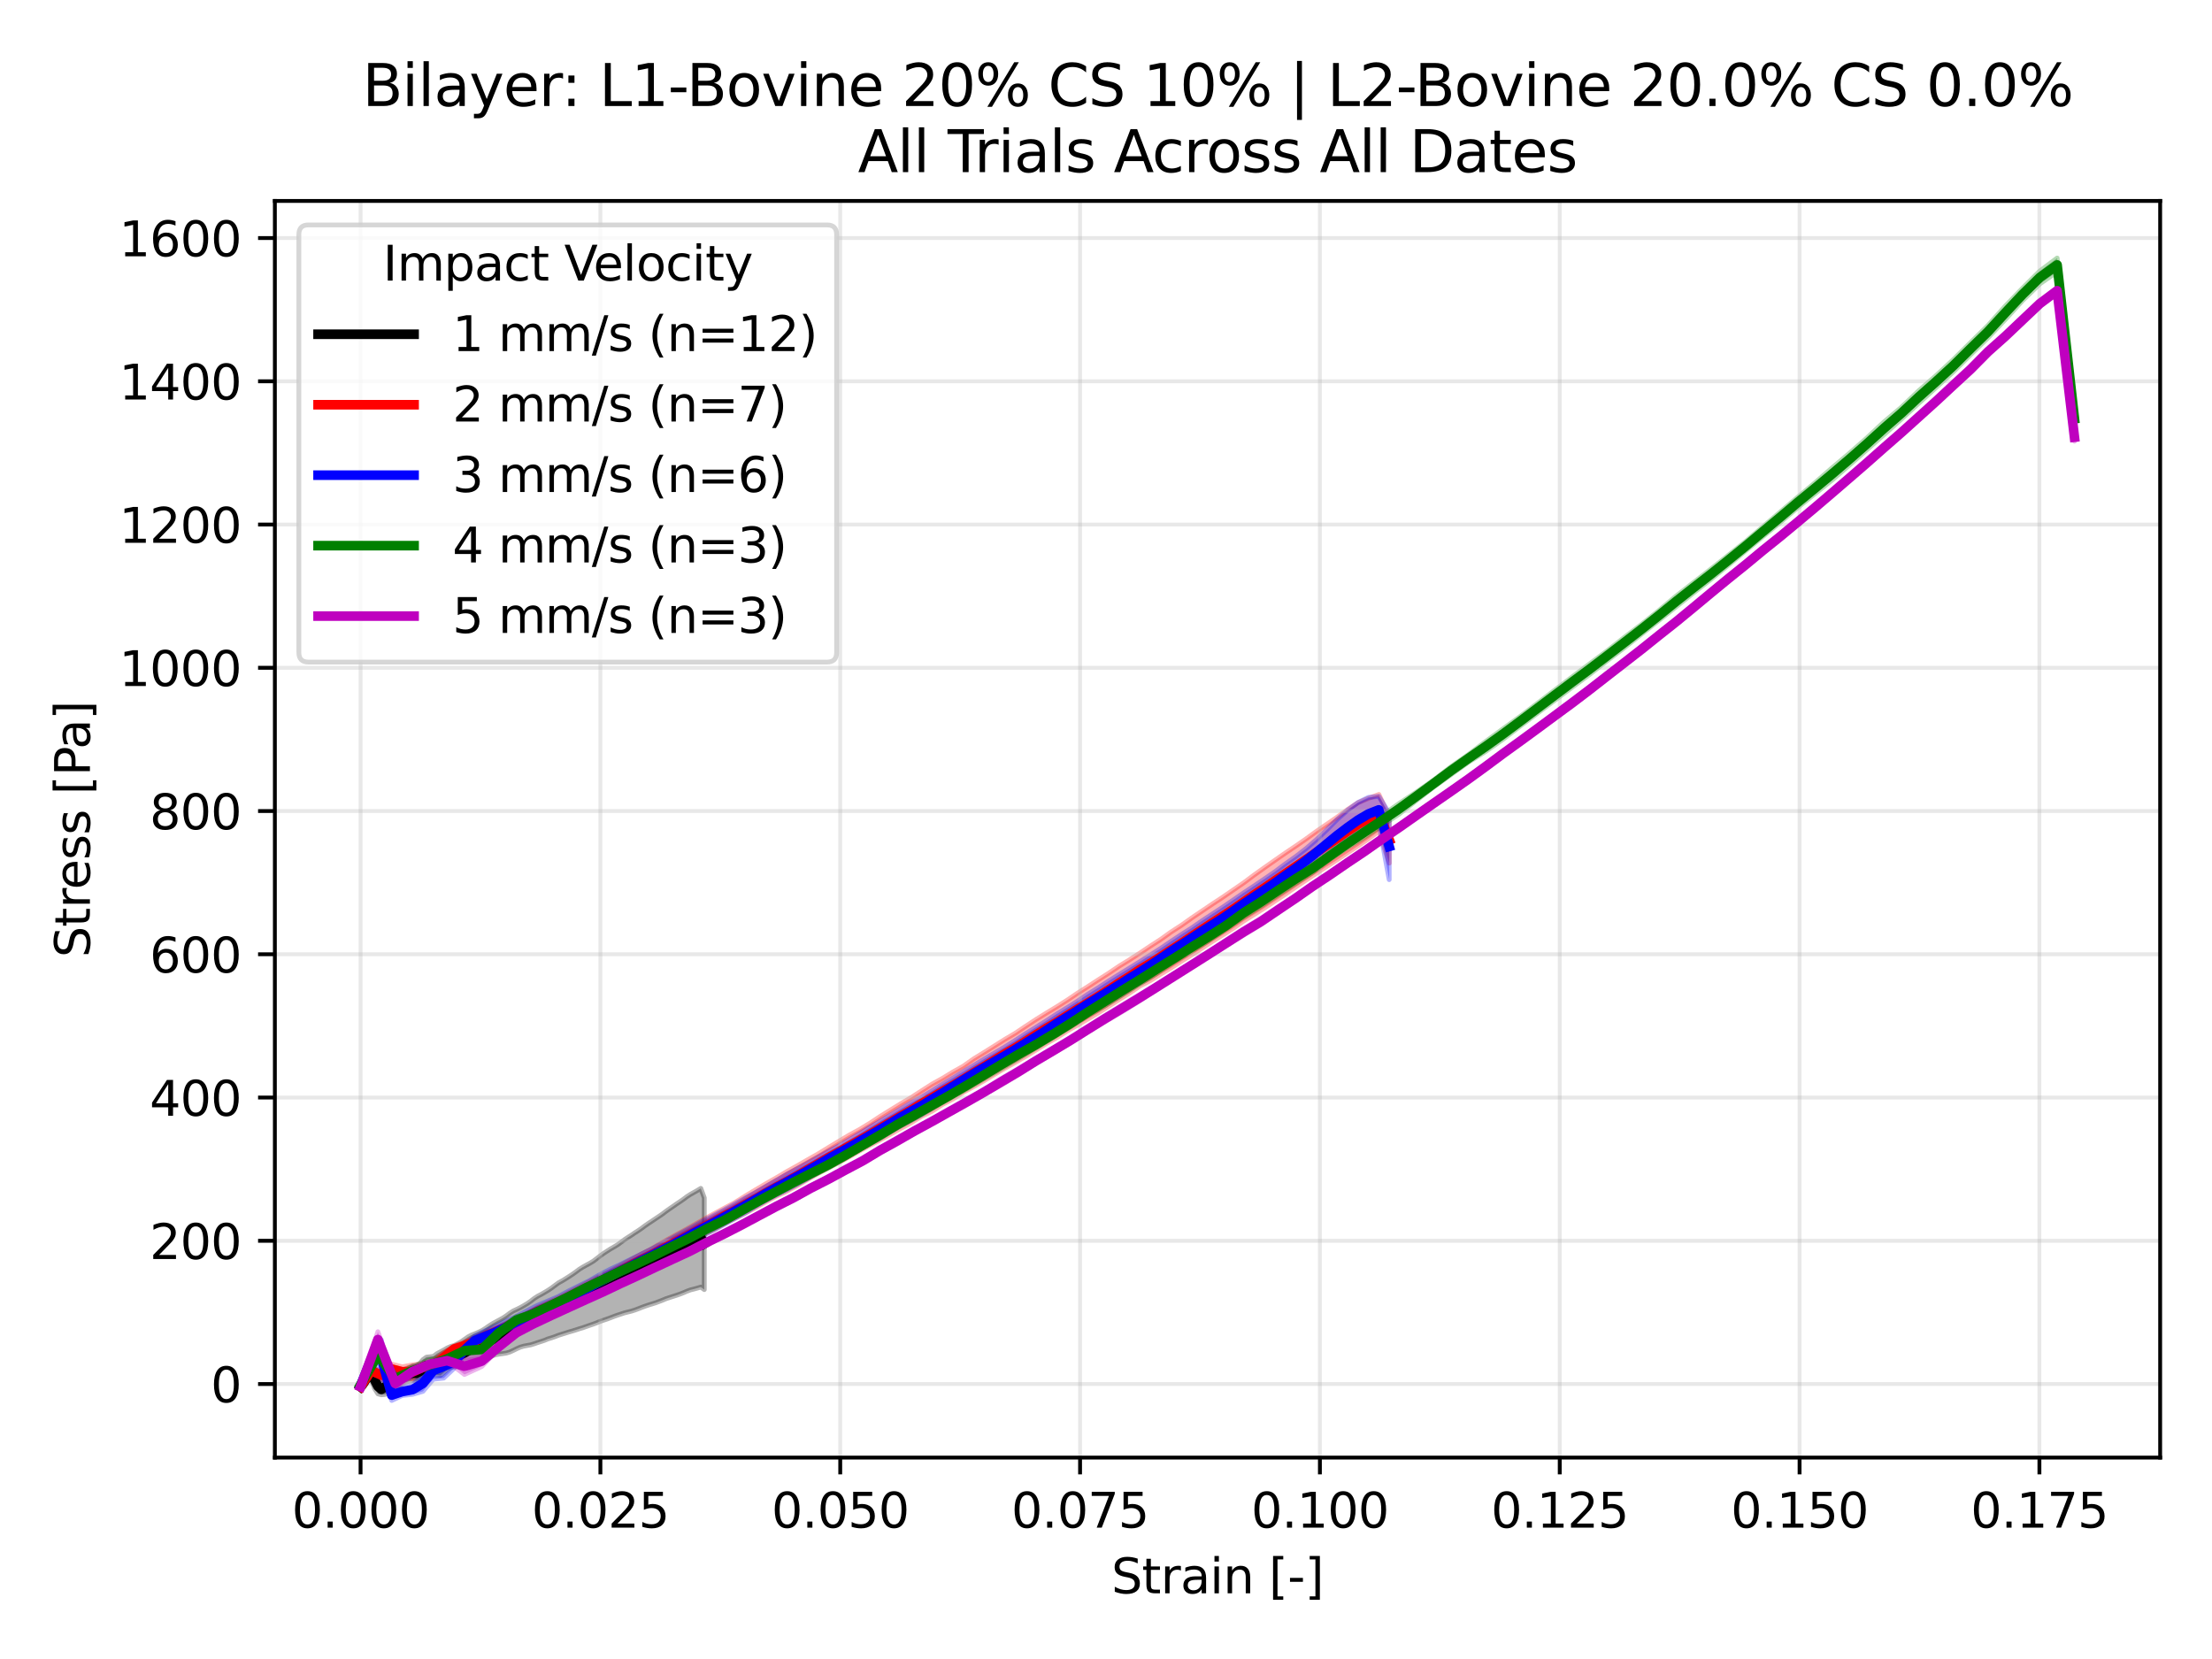<?xml version="1.0" encoding="utf-8" standalone="no"?>
<!DOCTYPE svg PUBLIC "-//W3C//DTD SVG 1.1//EN"
  "http://www.w3.org/Graphics/SVG/1.1/DTD/svg11.dtd">
<svg xmlns:xlink="http://www.w3.org/1999/xlink" width="460.8pt" height="345.6pt" viewBox="0 0 460.8 345.6" xmlns="http://www.w3.org/2000/svg" version="1.1">
 <defs>
  <style type="text/css">*{stroke-linejoin: round; stroke-linecap: butt}</style>
 </defs>
 <g id="figure_1">
  <g id="patch_1">
   <path d="M 0 345.6 
L 460.8 345.6 
L 460.8 0 
L 0 0 
z
" style="fill: #ffffff"/>
  </g>
  <g id="axes_1">
   <g id="patch_2">
    <path d="M 57.26 303.64 
L 450 303.64 
L 450 41.856 
L 57.26 41.856 
z
" style="fill: #ffffff"/>
   </g>
   <g id="FillBetweenPolyCollection_1">
    <defs>
     <path id="m8b6eca76ef" d="M 75.112 -57.245 
L 75.112 -56.142 
L 75.836 -56.608 
L 76.559 -57.862 
L 77.282 -58.455 
L 78.005 -56.384 
L 78.729 -55.235 
L 79.452 -55.04 
L 80.175 -55.107 
L 80.898 -55.418 
L 81.621 -55.786 
L 82.345 -56.274 
L 83.068 -56.861 
L 83.791 -57.319 
L 84.514 -57.671 
L 85.238 -57.913 
L 85.961 -58.059 
L 86.684 -57.944 
L 87.407 -58.229 
L 88.131 -58.915 
L 88.854 -59.31 
L 89.577 -59.254 
L 90.3 -59.265 
L 91.024 -59.176 
L 91.747 -59.099 
L 92.47 -59.703 
L 93.193 -60.403 
L 93.917 -60.764 
L 94.64 -60.896 
L 95.363 -60.895 
L 96.086 -60.839 
L 96.81 -60.97 
L 97.533 -61.32 
L 98.256 -61.657 
L 98.979 -61.906 
L 99.703 -62.115 
L 100.426 -62.263 
L 101.149 -62.463 
L 101.872 -62.831 
L 102.596 -63.176 
L 103.319 -63.392 
L 104.042 -63.524 
L 104.765 -63.619 
L 105.489 -63.732 
L 106.212 -63.957 
L 106.935 -64.286 
L 107.658 -64.648 
L 108.382 -64.964 
L 109.105 -65.174 
L 109.828 -65.308 
L 110.551 -65.44 
L 111.275 -65.662 
L 111.998 -65.912 
L 112.721 -66.144 
L 113.444 -66.389 
L 114.168 -66.69 
L 114.891 -66.906 
L 115.614 -67.152 
L 116.337 -67.435 
L 117.061 -67.664 
L 117.784 -67.89 
L 118.507 -68.126 
L 119.23 -68.328 
L 119.954 -68.551 
L 120.677 -68.792 
L 121.4 -69.003 
L 122.123 -69.259 
L 122.847 -69.516 
L 123.57 -69.759 
L 124.293 -70.033 
L 125.016 -70.329 
L 125.74 -70.579 
L 126.463 -70.823 
L 127.186 -71.09 
L 127.909 -71.368 
L 128.632 -71.626 
L 129.356 -71.862 
L 130.079 -72.101 
L 130.802 -72.284 
L 131.525 -72.464 
L 132.249 -72.692 
L 132.972 -72.964 
L 133.695 -73.248 
L 134.418 -73.511 
L 135.142 -73.757 
L 135.865 -73.977 
L 136.588 -74.205 
L 137.311 -74.478 
L 138.035 -74.757 
L 138.758 -75.062 
L 139.481 -75.3 
L 140.204 -75.534 
L 140.928 -75.764 
L 141.651 -76.02 
L 142.374 -76.302 
L 143.097 -76.613 
L 143.821 -76.885 
L 144.544 -77.064 
L 145.267 -77.264 
L 145.99 -77.48 
L 146.714 -76.959 
L 146.714 -96.067 
L 146.714 -96.067 
L 145.99 -98.04 
L 145.267 -97.606 
L 144.544 -97.192 
L 143.821 -96.789 
L 143.097 -96.321 
L 142.374 -95.776 
L 141.651 -95.275 
L 140.928 -94.797 
L 140.204 -94.287 
L 139.481 -93.793 
L 138.758 -93.282 
L 138.035 -92.731 
L 137.311 -92.232 
L 136.588 -91.754 
L 135.865 -91.263 
L 135.142 -90.789 
L 134.418 -90.287 
L 133.695 -89.749 
L 132.972 -89.245 
L 132.249 -88.785 
L 131.525 -88.293 
L 130.802 -87.829 
L 130.079 -87.348 
L 129.356 -86.813 
L 128.632 -86.285 
L 127.909 -85.848 
L 127.186 -85.431 
L 126.463 -84.971 
L 125.74 -84.497 
L 125.016 -83.97 
L 124.293 -83.405 
L 123.57 -82.863 
L 122.847 -82.428 
L 122.123 -82.039 
L 121.4 -81.635 
L 120.677 -81.184 
L 119.954 -80.639 
L 119.23 -80.127 
L 118.507 -79.654 
L 117.784 -79.193 
L 117.061 -78.756 
L 116.337 -78.359 
L 115.614 -77.824 
L 114.891 -77.282 
L 114.168 -76.802 
L 113.444 -76.366 
L 112.721 -75.95 
L 111.998 -75.571 
L 111.275 -75.1 
L 110.551 -74.538 
L 109.828 -74.038 
L 109.105 -73.608 
L 108.382 -73.199 
L 107.658 -72.841 
L 106.935 -72.508 
L 106.212 -72.053 
L 105.489 -71.505 
L 104.765 -71.033 
L 104.042 -70.637 
L 103.319 -70.248 
L 102.596 -69.85 
L 101.872 -69.39 
L 101.149 -68.879 
L 100.426 -68.429 
L 99.703 -68.08 
L 98.979 -67.769 
L 98.256 -67.495 
L 97.533 -67.114 
L 96.81 -66.604 
L 96.086 -66.103 
L 95.363 -65.687 
L 94.64 -65.311 
L 93.917 -65.113 
L 93.193 -64.804 
L 92.47 -64.384 
L 91.747 -63.994 
L 91.024 -63.602 
L 90.3 -63.054 
L 89.577 -62.957 
L 88.854 -62.887 
L 88.131 -62.371 
L 87.407 -61.523 
L 86.684 -61.047 
L 85.961 -61.032 
L 85.238 -60.752 
L 84.514 -60.432 
L 83.791 -60.164 
L 83.068 -59.439 
L 82.345 -59.19 
L 81.621 -59.073 
L 80.898 -58.765 
L 80.175 -58.235 
L 79.452 -57.312 
L 78.729 -58.365 
L 78.005 -59.983 
L 77.282 -60.313 
L 76.559 -59.738 
L 75.836 -58.634 
L 75.112 -57.245 
z
" style="stroke: #000000; stroke-opacity: 0.3"/>
    </defs>
    <g clip-path="url(#pc83ff54e16)">
     <use xlink:href="#m8b6eca76ef" x="0" y="345.6" style="fill-opacity: 0.3; stroke: #000000; stroke-opacity: 0.3"/>
    </g>
   </g>
   <g id="FillBetweenPolyCollection_2">
    <defs>
     <path id="m0c79916b61" d="M 75.142 -56.973 
L 75.142 -56.464 
L 77.306 -59.488 
L 79.47 -58.151 
L 81.635 -59.373 
L 83.799 -58.79 
L 85.963 -58.316 
L 88.128 -60.04 
L 90.292 -60.05 
L 92.456 -61.782 
L 94.621 -63.989 
L 96.785 -64.494 
L 98.949 -65.443 
L 101.114 -66.453 
L 103.278 -67.409 
L 105.442 -68.37 
L 107.607 -69.557 
L 109.771 -70.526 
L 111.935 -71.595 
L 114.1 -72.448 
L 116.264 -73.44 
L 118.428 -74.473 
L 120.593 -75.557 
L 122.757 -76.566 
L 124.921 -77.62 
L 127.086 -78.681 
L 129.25 -79.765 
L 131.414 -80.897 
L 133.579 -81.904 
L 135.743 -82.908 
L 137.907 -83.892 
L 140.072 -85.052 
L 142.236 -86.109 
L 144.401 -87.216 
L 146.565 -88.391 
L 148.729 -89.387 
L 150.894 -90.684 
L 153.058 -91.752 
L 155.222 -92.888 
L 157.387 -94.007 
L 159.551 -95.244 
L 161.715 -96.405 
L 163.88 -97.423 
L 166.044 -98.594 
L 168.208 -99.881 
L 170.373 -101.124 
L 172.537 -102.335 
L 174.701 -103.399 
L 176.866 -104.597 
L 179.03 -105.828 
L 181.194 -107.009 
L 183.359 -108.139 
L 185.523 -109.343 
L 187.687 -110.559 
L 189.852 -111.732 
L 192.016 -113.084 
L 194.18 -114.121 
L 196.345 -115.535 
L 198.509 -116.654 
L 200.673 -118.059 
L 202.838 -119.237 
L 205.002 -120.469 
L 207.166 -121.786 
L 209.331 -123.066 
L 211.495 -124.28 
L 213.659 -125.538 
L 215.824 -126.865 
L 217.988 -128.228 
L 220.152 -129.446 
L 222.317 -130.836 
L 224.481 -132.066 
L 226.645 -133.331 
L 228.81 -134.615 
L 230.974 -135.995 
L 233.138 -137.376 
L 235.303 -138.728 
L 237.467 -140.204 
L 239.631 -141.318 
L 241.796 -142.687 
L 243.96 -143.976 
L 246.124 -145.369 
L 248.289 -146.727 
L 250.453 -148.118 
L 252.617 -149.523 
L 254.782 -150.873 
L 256.946 -152.245 
L 259.11 -153.757 
L 261.275 -155.111 
L 263.439 -156.463 
L 265.603 -157.899 
L 267.768 -159.336 
L 269.932 -160.826 
L 272.096 -162.263 
L 274.261 -163.704 
L 276.425 -165.129 
L 278.589 -166.514 
L 280.754 -167.967 
L 282.918 -169.393 
L 285.082 -170.863 
L 287.247 -172.456 
L 289.411 -165.793 
L 289.411 -175.461 
L 289.411 -175.461 
L 287.247 -180.101 
L 285.082 -179.29 
L 282.918 -178.391 
L 280.754 -176.985 
L 278.589 -175.401 
L 276.425 -173.906 
L 274.261 -172.424 
L 272.096 -170.851 
L 269.932 -169.353 
L 267.768 -167.899 
L 265.603 -166.394 
L 263.439 -164.874 
L 261.275 -163.332 
L 259.11 -161.713 
L 256.946 -160.223 
L 254.782 -158.735 
L 252.617 -157.312 
L 250.453 -155.851 
L 248.289 -154.39 
L 246.124 -152.851 
L 243.96 -151.453 
L 241.796 -149.904 
L 239.631 -148.51 
L 237.467 -147.06 
L 235.303 -145.662 
L 233.138 -144.333 
L 230.974 -142.869 
L 228.81 -141.491 
L 226.645 -140.08 
L 224.481 -138.711 
L 222.317 -137.244 
L 220.152 -135.872 
L 217.988 -134.566 
L 215.824 -133.227 
L 213.659 -131.799 
L 211.495 -130.354 
L 209.331 -129.076 
L 207.166 -127.707 
L 205.002 -126.351 
L 202.838 -125.021 
L 200.673 -123.496 
L 198.509 -122.281 
L 196.345 -120.961 
L 194.18 -119.765 
L 192.016 -118.379 
L 189.852 -116.976 
L 187.687 -115.699 
L 185.523 -114.367 
L 183.359 -113.029 
L 181.194 -111.599 
L 179.03 -110.285 
L 176.866 -109.109 
L 174.701 -107.816 
L 172.537 -106.515 
L 170.373 -105.187 
L 168.208 -103.967 
L 166.044 -102.721 
L 163.88 -101.521 
L 161.715 -100.236 
L 159.551 -99.004 
L 157.387 -97.73 
L 155.222 -96.428 
L 153.058 -95.068 
L 150.894 -93.909 
L 148.729 -92.748 
L 146.565 -91.557 
L 144.401 -90.331 
L 142.236 -89.115 
L 140.072 -87.939 
L 137.907 -86.752 
L 135.743 -85.449 
L 133.579 -84.335 
L 131.414 -83.149 
L 129.25 -81.973 
L 127.086 -80.763 
L 124.921 -79.695 
L 122.757 -78.593 
L 120.593 -77.446 
L 118.428 -76.302 
L 116.264 -75.194 
L 114.1 -74.222 
L 111.935 -73.207 
L 109.771 -72.033 
L 107.607 -71.106 
L 105.442 -69.937 
L 103.278 -68.964 
L 101.114 -68.015 
L 98.949 -66.925 
L 96.785 -66.063 
L 94.621 -65.195 
L 92.456 -63.883 
L 90.292 -62.23 
L 88.128 -61.496 
L 85.963 -61.28 
L 83.799 -60.862 
L 81.635 -61.408 
L 79.47 -60.085 
L 77.306 -60.653 
L 75.142 -56.973 
z
" style="stroke: #ff0000; stroke-opacity: 0.3"/>
    </defs>
    <g clip-path="url(#pc83ff54e16)">
     <use xlink:href="#m0c79916b61" x="0" y="345.6" style="fill: #ff0000; fill-opacity: 0.3; stroke: #ff0000; stroke-opacity: 0.3"/>
    </g>
   </g>
   <g id="FillBetweenPolyCollection_3">
    <defs>
     <path id="m7a68785e09" d="M 75.112 -57.69 
L 75.112 -56.239 
L 77.276 -61.355 
L 79.441 -59.031 
L 81.605 -53.859 
L 83.77 -54.881 
L 85.934 -55.138 
L 88.099 -55.759 
L 90.263 -58.283 
L 92.428 -58.517 
L 94.592 -60.552 
L 96.756 -63.379 
L 98.921 -65.332 
L 101.085 -66.041 
L 103.25 -66.846 
L 105.414 -67.821 
L 107.579 -68.918 
L 109.743 -69.942 
L 111.908 -70.959 
L 114.072 -71.912 
L 116.237 -72.803 
L 118.401 -73.863 
L 120.566 -74.917 
L 122.73 -76 
L 124.894 -77.126 
L 127.059 -78.248 
L 129.223 -79.41 
L 131.388 -80.465 
L 133.552 -81.604 
L 135.717 -82.675 
L 137.881 -83.754 
L 140.046 -84.817 
L 142.21 -85.97 
L 144.375 -87.218 
L 146.539 -88.268 
L 148.704 -89.371 
L 150.868 -90.535 
L 153.032 -91.732 
L 155.197 -92.887 
L 157.361 -94.216 
L 159.526 -95.475 
L 161.69 -96.608 
L 163.855 -97.678 
L 166.019 -98.835 
L 168.184 -100.042 
L 170.348 -101.312 
L 172.513 -102.583 
L 174.677 -103.852 
L 176.842 -104.921 
L 179.006 -106.133 
L 181.171 -107.33 
L 183.335 -108.539 
L 185.499 -109.846 
L 187.664 -111.132 
L 189.828 -112.273 
L 191.993 -113.438 
L 194.157 -114.807 
L 196.322 -116.043 
L 198.486 -117.448 
L 200.651 -118.812 
L 202.815 -120.159 
L 204.98 -121.346 
L 207.144 -122.603 
L 209.309 -123.768 
L 211.473 -125.007 
L 213.637 -126.259 
L 215.802 -127.57 
L 217.966 -128.932 
L 220.131 -130.386 
L 222.295 -131.71 
L 224.46 -133.067 
L 226.624 -134.37 
L 228.789 -135.656 
L 230.953 -136.859 
L 233.118 -138.218 
L 235.282 -139.611 
L 237.447 -140.901 
L 239.611 -142.298 
L 241.775 -143.785 
L 243.94 -145.27 
L 246.104 -146.61 
L 248.269 -148.013 
L 250.433 -149.361 
L 252.598 -150.665 
L 254.762 -151.952 
L 256.927 -153.461 
L 259.091 -154.998 
L 261.256 -156.43 
L 263.42 -157.833 
L 265.585 -159.27 
L 267.749 -160.757 
L 269.914 -162.233 
L 272.078 -163.787 
L 274.242 -165.377 
L 276.407 -166.875 
L 278.571 -168.256 
L 280.736 -169.631 
L 282.9 -171.1 
L 285.065 -172.592 
L 287.229 -174.085 
L 289.394 -162.354 
L 289.394 -176.175 
L 289.394 -176.175 
L 287.229 -179.698 
L 285.065 -179.49 
L 282.9 -178.422 
L 280.736 -176.827 
L 278.571 -174.915 
L 276.407 -172.738 
L 274.242 -170.684 
L 272.078 -168.819 
L 269.914 -167.148 
L 267.749 -165.617 
L 265.585 -163.994 
L 263.42 -162.503 
L 261.256 -161.041 
L 259.091 -159.608 
L 256.927 -158.115 
L 254.762 -156.633 
L 252.598 -155.216 
L 250.433 -153.791 
L 248.269 -152.292 
L 246.104 -150.917 
L 243.94 -149.48 
L 241.775 -148.013 
L 239.611 -146.635 
L 237.447 -145.257 
L 235.282 -143.916 
L 233.118 -142.587 
L 230.953 -141.241 
L 228.789 -139.833 
L 226.624 -138.482 
L 224.46 -137.034 
L 222.295 -135.677 
L 220.131 -134.354 
L 217.966 -132.941 
L 215.802 -131.588 
L 213.637 -130.252 
L 211.473 -128.846 
L 209.309 -127.492 
L 207.144 -126.231 
L 204.98 -124.958 
L 202.815 -123.644 
L 200.651 -122.341 
L 198.486 -121.014 
L 196.322 -119.742 
L 194.157 -118.374 
L 191.993 -117.055 
L 189.828 -115.855 
L 187.664 -114.584 
L 185.499 -113.28 
L 183.335 -112.004 
L 181.171 -110.729 
L 179.006 -109.388 
L 176.842 -108.108 
L 174.677 -106.853 
L 172.513 -105.708 
L 170.348 -104.495 
L 168.184 -103.269 
L 166.019 -102.112 
L 163.855 -100.929 
L 161.69 -99.688 
L 159.526 -98.424 
L 157.361 -97.168 
L 155.197 -96.001 
L 153.032 -94.782 
L 150.868 -93.569 
L 148.704 -92.42 
L 146.539 -91.289 
L 144.375 -90.054 
L 142.21 -88.895 
L 140.046 -87.696 
L 137.881 -86.556 
L 135.717 -85.391 
L 133.552 -84.329 
L 131.388 -83.257 
L 129.223 -82.177 
L 127.059 -81.164 
L 124.894 -80.032 
L 122.73 -78.786 
L 120.566 -77.721 
L 118.401 -76.635 
L 116.237 -75.475 
L 114.072 -74.549 
L 111.908 -73.632 
L 109.743 -72.539 
L 107.579 -71.38 
L 105.414 -70.385 
L 103.25 -69.341 
L 101.085 -68.371 
L 98.921 -67.343 
L 96.756 -65.291 
L 94.592 -63.301 
L 92.428 -63.412 
L 90.263 -61.904 
L 88.099 -59.079 
L 85.934 -57.09 
L 83.77 -56.52 
L 81.605 -56.106 
L 79.441 -66.475 
L 77.276 -63.208 
L 75.112 -57.69 
z
" style="stroke: #0000ff; stroke-opacity: 0.3"/>
    </defs>
    <g clip-path="url(#pc83ff54e16)">
     <use xlink:href="#m7a68785e09" x="0" y="345.6" style="fill: #0000ff; fill-opacity: 0.3; stroke: #0000ff; stroke-opacity: 0.3"/>
    </g>
   </g>
   <g id="FillBetweenPolyCollection_4">
    <defs>
     <path id="mf676a8c3f6" d="M 75.112 -57.246 
L 75.112 -56.996 
L 78.718 -63.261 
L 82.325 -57.766 
L 85.931 -59.17 
L 89.538 -60.134 
L 93.144 -61.811 
L 96.75 -63.637 
L 100.357 -63.805 
L 103.963 -67.292 
L 107.57 -69.834 
L 111.176 -71.634 
L 114.783 -73.343 
L 118.389 -74.932 
L 121.995 -76.759 
L 125.602 -78.497 
L 129.208 -80.211 
L 132.815 -81.912 
L 136.421 -83.61 
L 140.028 -85.421 
L 143.634 -87.037 
L 147.24 -88.872 
L 150.847 -90.741 
L 154.453 -92.775 
L 158.06 -94.862 
L 161.666 -96.808 
L 165.273 -98.567 
L 168.879 -100.458 
L 172.485 -102.211 
L 176.092 -104.284 
L 179.698 -106.428 
L 183.305 -108.417 
L 186.911 -110.618 
L 190.518 -112.553 
L 194.124 -114.616 
L 197.73 -116.69 
L 201.337 -118.716 
L 204.943 -120.833 
L 208.55 -122.941 
L 212.156 -125.079 
L 215.763 -127.24 
L 219.369 -129.434 
L 222.975 -131.641 
L 226.582 -134.006 
L 230.188 -136.055 
L 233.795 -138.336 
L 237.401 -140.582 
L 241.008 -142.831 
L 244.614 -145.231 
L 248.22 -147.412 
L 251.827 -149.651 
L 255.433 -152.064 
L 259.04 -154.511 
L 262.646 -156.782 
L 266.253 -159.179 
L 269.859 -161.54 
L 273.465 -163.866 
L 277.072 -166.576 
L 280.678 -169.052 
L 284.285 -171.233 
L 287.891 -173.64 
L 291.498 -176.039 
L 295.104 -178.882 
L 298.71 -181.68 
L 302.317 -184.266 
L 305.923 -186.841 
L 309.53 -189.086 
L 313.136 -191.618 
L 316.743 -194.384 
L 320.349 -197.083 
L 323.955 -199.771 
L 327.562 -202.471 
L 331.168 -205.121 
L 334.775 -207.95 
L 338.381 -210.67 
L 341.988 -213.538 
L 345.594 -216.38 
L 349.2 -219.229 
L 352.807 -222.113 
L 356.413 -224.921 
L 360.02 -227.859 
L 363.626 -230.856 
L 367.232 -233.826 
L 370.839 -236.761 
L 374.445 -239.823 
L 378.052 -242.729 
L 381.658 -245.598 
L 385.265 -248.712 
L 388.871 -251.886 
L 392.477 -255.067 
L 396.084 -258.287 
L 399.69 -261.582 
L 403.297 -264.85 
L 406.903 -268.144 
L 410.51 -271.714 
L 414.116 -275.223 
L 417.722 -279.032 
L 421.329 -282.979 
L 424.935 -286.469 
L 428.542 -288.971 
L 432.148 -257.192 
L 432.148 -259.574 
L 432.148 -259.574 
L 428.542 -291.845 
L 424.935 -289.14 
L 421.329 -285.552 
L 417.722 -281.815 
L 414.116 -277.775 
L 410.51 -274.244 
L 406.903 -270.675 
L 403.297 -267.329 
L 399.69 -264.185 
L 396.084 -260.742 
L 392.477 -257.707 
L 388.871 -254.335 
L 385.265 -251.168 
L 381.658 -248.129 
L 378.052 -244.991 
L 374.445 -241.979 
L 370.839 -238.925 
L 367.232 -235.855 
L 363.626 -232.779 
L 360.02 -229.909 
L 356.413 -227.061 
L 352.807 -224.253 
L 349.2 -221.455 
L 345.594 -218.437 
L 341.988 -215.548 
L 338.381 -212.826 
L 334.775 -209.997 
L 331.168 -207.325 
L 327.562 -204.617 
L 323.955 -201.89 
L 320.349 -199.139 
L 316.743 -196.397 
L 313.136 -193.793 
L 309.53 -191.161 
L 305.923 -188.432 
L 302.317 -185.912 
L 298.71 -183.145 
L 295.104 -180.628 
L 291.498 -178.244 
L 287.891 -175.71 
L 284.285 -173.355 
L 280.678 -170.648 
L 277.072 -168.064 
L 273.465 -165.648 
L 269.859 -163.45 
L 266.253 -161.062 
L 262.646 -158.628 
L 259.04 -156.336 
L 255.433 -153.567 
L 251.827 -151.369 
L 248.22 -149.147 
L 244.614 -146.747 
L 241.008 -144.678 
L 237.401 -142.373 
L 233.795 -140.197 
L 230.188 -137.974 
L 226.582 -135.48 
L 222.975 -133.131 
L 219.369 -130.843 
L 215.763 -128.701 
L 212.156 -126.827 
L 208.55 -124.693 
L 204.943 -122.44 
L 201.337 -120.235 
L 197.73 -118.057 
L 194.124 -116.075 
L 190.518 -114.075 
L 186.911 -112.03 
L 183.305 -109.872 
L 179.698 -107.646 
L 176.092 -105.577 
L 172.485 -103.653 
L 168.879 -101.787 
L 165.273 -100.009 
L 161.666 -97.901 
L 158.06 -95.968 
L 154.453 -94.031 
L 150.847 -92.025 
L 147.24 -90.368 
L 143.634 -88.332 
L 140.028 -86.43 
L 136.421 -84.647 
L 132.815 -82.884 
L 129.208 -81.292 
L 125.602 -79.507 
L 121.995 -77.782 
L 118.389 -75.863 
L 114.783 -73.981 
L 111.176 -72.18 
L 107.57 -71.333 
L 103.963 -68.689 
L 100.357 -65.191 
L 96.75 -64.813 
L 93.144 -63.198 
L 89.538 -62.351 
L 85.931 -60.941 
L 82.325 -59.041 
L 78.718 -63.467 
L 75.112 -57.246 
z
" style="stroke: #008000; stroke-opacity: 0.3"/>
    </defs>
    <g clip-path="url(#pc83ff54e16)">
     <use xlink:href="#mf676a8c3f6" x="0" y="345.6" style="fill: #008000; fill-opacity: 0.3; stroke: #008000; stroke-opacity: 0.3"/>
    </g>
   </g>
   <g id="FillBetweenPolyCollection_5">
    <defs>
     <path id="m37db00dace" d="M 75.112 -56.901 
L 75.112 -56.577 
L 78.718 -64.907 
L 82.325 -56.58 
L 85.931 -58.935 
L 89.537 -60.751 
L 93.144 -62.059 
L 96.75 -59.269 
L 100.357 -60.932 
L 103.963 -64.634 
L 107.569 -67.371 
L 111.176 -69.703 
L 114.782 -71.401 
L 118.389 -72.835 
L 121.995 -74.472 
L 125.601 -76.065 
L 129.208 -77.788 
L 132.814 -79.431 
L 136.421 -81.129 
L 140.027 -82.864 
L 143.634 -84.508 
L 147.24 -86.38 
L 150.846 -88.174 
L 154.453 -90.048 
L 158.059 -91.851 
L 161.666 -93.737 
L 165.272 -95.541 
L 168.878 -97.604 
L 172.485 -99.52 
L 176.091 -101.497 
L 179.698 -103.31 
L 183.304 -105.394 
L 186.91 -107.317 
L 190.517 -109.484 
L 194.123 -111.53 
L 197.73 -113.597 
L 201.336 -115.641 
L 204.942 -117.595 
L 208.549 -119.536 
L 212.155 -121.698 
L 215.762 -124.04 
L 219.368 -126.15 
L 222.974 -128.328 
L 226.581 -130.578 
L 230.187 -132.743 
L 233.794 -134.858 
L 237.4 -137.089 
L 241.006 -139.454 
L 244.613 -141.794 
L 248.219 -144.203 
L 251.826 -146.503 
L 255.432 -148.564 
L 259.038 -150.771 
L 262.645 -152.956 
L 266.251 -155.387 
L 269.858 -157.95 
L 273.464 -160.707 
L 277.07 -163.049 
L 280.677 -165.302 
L 284.283 -167.665 
L 287.89 -170.269 
L 291.496 -172.923 
L 295.103 -175.483 
L 298.709 -177.998 
L 302.315 -180.351 
L 305.922 -182.795 
L 309.528 -185.399 
L 313.135 -188.244 
L 316.741 -191.035 
L 320.347 -193.609 
L 323.954 -196.014 
L 327.56 -198.53 
L 331.167 -201.312 
L 334.773 -204.166 
L 338.379 -207.234 
L 341.986 -210.134 
L 345.592 -212.943 
L 349.199 -215.762 
L 352.805 -218.743 
L 356.411 -221.817 
L 360.018 -224.847 
L 363.624 -227.681 
L 367.231 -230.632 
L 370.837 -233.496 
L 374.443 -236.378 
L 378.05 -239.499 
L 381.656 -242.77 
L 385.263 -245.708 
L 388.869 -248.872 
L 392.475 -252.132 
L 396.082 -255.233 
L 399.688 -258.58 
L 403.295 -261.852 
L 406.901 -265.211 
L 410.507 -268.435 
L 414.114 -272.183 
L 417.72 -275.274 
L 421.327 -278.739 
L 424.933 -282.238 
L 428.539 -284.677 
L 432.146 -253.684 
L 432.146 -255.37 
L 432.146 -255.37 
L 428.539 -285.42 
L 424.933 -282.462 
L 421.327 -279.141 
L 417.72 -275.771 
L 414.114 -272.43 
L 410.507 -268.891 
L 406.901 -265.469 
L 403.295 -262.121 
L 399.688 -258.887 
L 396.082 -255.728 
L 392.475 -252.532 
L 388.869 -249.413 
L 385.263 -246.331 
L 381.656 -243.053 
L 378.05 -240.163 
L 374.443 -237.246 
L 370.837 -234.145 
L 367.231 -231.219 
L 363.624 -228.191 
L 360.018 -225.222 
L 356.411 -222.324 
L 352.805 -219.398 
L 349.199 -216.442 
L 345.592 -213.55 
L 341.986 -210.575 
L 338.379 -207.858 
L 334.773 -205.339 
L 331.167 -202.57 
L 327.56 -199.883 
L 323.954 -197.058 
L 320.347 -194.125 
L 316.741 -191.43 
L 313.135 -189.003 
L 309.528 -186.488 
L 305.922 -183.852 
L 302.315 -181.227 
L 298.709 -178.578 
L 295.103 -176.064 
L 291.496 -173.561 
L 287.89 -171.317 
L 284.283 -168.864 
L 280.677 -166.384 
L 277.07 -163.671 
L 273.464 -161.241 
L 269.858 -158.95 
L 266.251 -156.703 
L 262.645 -154.264 
L 259.038 -152.111 
L 255.432 -149.706 
L 251.826 -147.144 
L 248.219 -144.878 
L 244.613 -142.735 
L 241.006 -140.535 
L 237.4 -138.409 
L 233.794 -136.263 
L 230.187 -134.038 
L 226.581 -131.706 
L 222.974 -129.421 
L 219.368 -127.27 
L 215.762 -125.107 
L 212.155 -122.982 
L 208.549 -120.898 
L 204.942 -118.535 
L 201.336 -116.363 
L 197.73 -114.374 
L 194.123 -112.386 
L 190.517 -110.512 
L 186.91 -108.572 
L 183.304 -106.488 
L 179.698 -104.227 
L 176.091 -102.218 
L 172.485 -100.285 
L 168.878 -98.532 
L 165.272 -96.614 
L 161.666 -94.779 
L 158.059 -92.821 
L 154.453 -90.763 
L 150.846 -88.937 
L 147.24 -87.203 
L 143.634 -85.319 
L 140.027 -83.625 
L 136.421 -81.995 
L 132.814 -80.261 
L 129.208 -78.593 
L 125.601 -76.874 
L 121.995 -75.231 
L 118.389 -73.577 
L 114.782 -71.699 
L 111.176 -69.996 
L 107.569 -68.566 
L 103.963 -65.551 
L 100.357 -63.169 
L 96.75 -62.686 
L 93.144 -62.249 
L 89.537 -61.997 
L 85.931 -60.826 
L 82.325 -58.229 
L 78.718 -68.177 
L 75.112 -56.901 
z
" style="stroke: #bf00bf; stroke-opacity: 0.3"/>
    </defs>
    <g clip-path="url(#pc83ff54e16)">
     <use xlink:href="#m37db00dace" x="0" y="345.6" style="fill: #bf00bf; fill-opacity: 0.3; stroke: #bf00bf; stroke-opacity: 0.3"/>
    </g>
   </g>
   <g id="matplotlib.axis_1">
    <g id="xtick_1">
     <g id="line2d_1">
      <path d="M 75.112 303.64 
L 75.112 41.856 
" clip-path="url(#pc83ff54e16)" style="fill: none; stroke: #b0b0b0; stroke-opacity: 0.3; stroke-width: 0.8; stroke-linecap: square"/>
     </g>
     <g id="line2d_2">
      <defs>
       <path id="mcc892c6438" d="M 0 0 
L 0 3.5 
" style="stroke: #000000; stroke-width: 0.8"/>
      </defs>
      <g>
       <use xlink:href="#mcc892c6438" x="75.112" y="303.64" style="stroke: #000000; stroke-width: 0.8"/>
      </g>
     </g>
     <g id="text_1">
      <!-- 0.000 -->
      <g transform="translate(60.797 318.238) scale(0.1 -0.1)">
       <defs>
        <path id="DejaVuSans-30" d="M 2034 4250 
Q 1547 4250 1301 3770 
Q 1056 3291 1056 2328 
Q 1056 1369 1301 889 
Q 1547 409 2034 409 
Q 2525 409 2770 889 
Q 3016 1369 3016 2328 
Q 3016 3291 2770 3770 
Q 2525 4250 2034 4250 
z
M 2034 4750 
Q 2819 4750 3233 4129 
Q 3647 3509 3647 2328 
Q 3647 1150 3233 529 
Q 2819 -91 2034 -91 
Q 1250 -91 836 529 
Q 422 1150 422 2328 
Q 422 3509 836 4129 
Q 1250 4750 2034 4750 
z
" transform="scale(0.016)"/>
        <path id="DejaVuSans-2e" d="M 684 794 
L 1344 794 
L 1344 0 
L 684 0 
L 684 794 
z
" transform="scale(0.016)"/>
       </defs>
       <use xlink:href="#DejaVuSans-30"/>
       <use xlink:href="#DejaVuSans-2e" transform="translate(63.623 0)"/>
       <use xlink:href="#DejaVuSans-30" transform="translate(95.41 0)"/>
       <use xlink:href="#DejaVuSans-30" transform="translate(159.033 0)"/>
       <use xlink:href="#DejaVuSans-30" transform="translate(222.656 0)"/>
      </g>
     </g>
    </g>
    <g id="xtick_2">
     <g id="line2d_3">
      <path d="M 125.074 303.64 
L 125.074 41.856 
" clip-path="url(#pc83ff54e16)" style="fill: none; stroke: #b0b0b0; stroke-opacity: 0.3; stroke-width: 0.8; stroke-linecap: square"/>
     </g>
     <g id="line2d_4">
      <g>
       <use xlink:href="#mcc892c6438" x="125.074" y="303.64" style="stroke: #000000; stroke-width: 0.8"/>
      </g>
     </g>
     <g id="text_2">
      <!-- 0.025 -->
      <g transform="translate(110.76 318.238) scale(0.1 -0.1)">
       <defs>
        <path id="DejaVuSans-32" d="M 1228 531 
L 3431 531 
L 3431 0 
L 469 0 
L 469 531 
Q 828 903 1448 1529 
Q 2069 2156 2228 2338 
Q 2531 2678 2651 2914 
Q 2772 3150 2772 3378 
Q 2772 3750 2511 3984 
Q 2250 4219 1831 4219 
Q 1534 4219 1204 4116 
Q 875 4013 500 3803 
L 500 4441 
Q 881 4594 1212 4672 
Q 1544 4750 1819 4750 
Q 2544 4750 2975 4387 
Q 3406 4025 3406 3419 
Q 3406 3131 3298 2873 
Q 3191 2616 2906 2266 
Q 2828 2175 2409 1742 
Q 1991 1309 1228 531 
z
" transform="scale(0.016)"/>
        <path id="DejaVuSans-35" d="M 691 4666 
L 3169 4666 
L 3169 4134 
L 1269 4134 
L 1269 2991 
Q 1406 3038 1543 3061 
Q 1681 3084 1819 3084 
Q 2600 3084 3056 2656 
Q 3513 2228 3513 1497 
Q 3513 744 3044 326 
Q 2575 -91 1722 -91 
Q 1428 -91 1123 -41 
Q 819 9 494 109 
L 494 744 
Q 775 591 1075 516 
Q 1375 441 1709 441 
Q 2250 441 2565 725 
Q 2881 1009 2881 1497 
Q 2881 1984 2565 2268 
Q 2250 2553 1709 2553 
Q 1456 2553 1204 2497 
Q 953 2441 691 2322 
L 691 4666 
z
" transform="scale(0.016)"/>
       </defs>
       <use xlink:href="#DejaVuSans-30"/>
       <use xlink:href="#DejaVuSans-2e" transform="translate(63.623 0)"/>
       <use xlink:href="#DejaVuSans-30" transform="translate(95.41 0)"/>
       <use xlink:href="#DejaVuSans-32" transform="translate(159.033 0)"/>
       <use xlink:href="#DejaVuSans-35" transform="translate(222.656 0)"/>
      </g>
     </g>
    </g>
    <g id="xtick_3">
     <g id="line2d_5">
      <path d="M 175.036 303.64 
L 175.036 41.856 
" clip-path="url(#pc83ff54e16)" style="fill: none; stroke: #b0b0b0; stroke-opacity: 0.3; stroke-width: 0.8; stroke-linecap: square"/>
     </g>
     <g id="line2d_6">
      <g>
       <use xlink:href="#mcc892c6438" x="175.036" y="303.64" style="stroke: #000000; stroke-width: 0.8"/>
      </g>
     </g>
     <g id="text_3">
      <!-- 0.050 -->
      <g transform="translate(160.722 318.238) scale(0.1 -0.1)">
       <use xlink:href="#DejaVuSans-30"/>
       <use xlink:href="#DejaVuSans-2e" transform="translate(63.623 0)"/>
       <use xlink:href="#DejaVuSans-30" transform="translate(95.41 0)"/>
       <use xlink:href="#DejaVuSans-35" transform="translate(159.033 0)"/>
       <use xlink:href="#DejaVuSans-30" transform="translate(222.656 0)"/>
      </g>
     </g>
    </g>
    <g id="xtick_4">
     <g id="line2d_7">
      <path d="M 224.998 303.64 
L 224.998 41.856 
" clip-path="url(#pc83ff54e16)" style="fill: none; stroke: #b0b0b0; stroke-opacity: 0.3; stroke-width: 0.8; stroke-linecap: square"/>
     </g>
     <g id="line2d_8">
      <g>
       <use xlink:href="#mcc892c6438" x="224.998" y="303.64" style="stroke: #000000; stroke-width: 0.8"/>
      </g>
     </g>
     <g id="text_4">
      <!-- 0.075 -->
      <g transform="translate(210.684 318.238) scale(0.1 -0.1)">
       <defs>
        <path id="DejaVuSans-37" d="M 525 4666 
L 3525 4666 
L 3525 4397 
L 1831 0 
L 1172 0 
L 2766 4134 
L 525 4134 
L 525 4666 
z
" transform="scale(0.016)"/>
       </defs>
       <use xlink:href="#DejaVuSans-30"/>
       <use xlink:href="#DejaVuSans-2e" transform="translate(63.623 0)"/>
       <use xlink:href="#DejaVuSans-30" transform="translate(95.41 0)"/>
       <use xlink:href="#DejaVuSans-37" transform="translate(159.033 0)"/>
       <use xlink:href="#DejaVuSans-35" transform="translate(222.656 0)"/>
      </g>
     </g>
    </g>
    <g id="xtick_5">
     <g id="line2d_9">
      <path d="M 274.96 303.64 
L 274.96 41.856 
" clip-path="url(#pc83ff54e16)" style="fill: none; stroke: #b0b0b0; stroke-opacity: 0.3; stroke-width: 0.8; stroke-linecap: square"/>
     </g>
     <g id="line2d_10">
      <g>
       <use xlink:href="#mcc892c6438" x="274.96" y="303.64" style="stroke: #000000; stroke-width: 0.8"/>
      </g>
     </g>
     <g id="text_5">
      <!-- 0.100 -->
      <g transform="translate(260.646 318.238) scale(0.1 -0.1)">
       <defs>
        <path id="DejaVuSans-31" d="M 794 531 
L 1825 531 
L 1825 4091 
L 703 3866 
L 703 4441 
L 1819 4666 
L 2450 4666 
L 2450 531 
L 3481 531 
L 3481 0 
L 794 0 
L 794 531 
z
" transform="scale(0.016)"/>
       </defs>
       <use xlink:href="#DejaVuSans-30"/>
       <use xlink:href="#DejaVuSans-2e" transform="translate(63.623 0)"/>
       <use xlink:href="#DejaVuSans-31" transform="translate(95.41 0)"/>
       <use xlink:href="#DejaVuSans-30" transform="translate(159.033 0)"/>
       <use xlink:href="#DejaVuSans-30" transform="translate(222.656 0)"/>
      </g>
     </g>
    </g>
    <g id="xtick_6">
     <g id="line2d_11">
      <path d="M 324.922 303.64 
L 324.922 41.856 
" clip-path="url(#pc83ff54e16)" style="fill: none; stroke: #b0b0b0; stroke-opacity: 0.3; stroke-width: 0.8; stroke-linecap: square"/>
     </g>
     <g id="line2d_12">
      <g>
       <use xlink:href="#mcc892c6438" x="324.922" y="303.64" style="stroke: #000000; stroke-width: 0.8"/>
      </g>
     </g>
     <g id="text_6">
      <!-- 0.125 -->
      <g transform="translate(310.608 318.238) scale(0.1 -0.1)">
       <use xlink:href="#DejaVuSans-30"/>
       <use xlink:href="#DejaVuSans-2e" transform="translate(63.623 0)"/>
       <use xlink:href="#DejaVuSans-31" transform="translate(95.41 0)"/>
       <use xlink:href="#DejaVuSans-32" transform="translate(159.033 0)"/>
       <use xlink:href="#DejaVuSans-35" transform="translate(222.656 0)"/>
      </g>
     </g>
    </g>
    <g id="xtick_7">
     <g id="line2d_13">
      <path d="M 374.884 303.64 
L 374.884 41.856 
" clip-path="url(#pc83ff54e16)" style="fill: none; stroke: #b0b0b0; stroke-opacity: 0.3; stroke-width: 0.8; stroke-linecap: square"/>
     </g>
     <g id="line2d_14">
      <g>
       <use xlink:href="#mcc892c6438" x="374.884" y="303.64" style="stroke: #000000; stroke-width: 0.8"/>
      </g>
     </g>
     <g id="text_7">
      <!-- 0.150 -->
      <g transform="translate(360.57 318.238) scale(0.1 -0.1)">
       <use xlink:href="#DejaVuSans-30"/>
       <use xlink:href="#DejaVuSans-2e" transform="translate(63.623 0)"/>
       <use xlink:href="#DejaVuSans-31" transform="translate(95.41 0)"/>
       <use xlink:href="#DejaVuSans-35" transform="translate(159.033 0)"/>
       <use xlink:href="#DejaVuSans-30" transform="translate(222.656 0)"/>
      </g>
     </g>
    </g>
    <g id="xtick_8">
     <g id="line2d_15">
      <path d="M 424.846 303.64 
L 424.846 41.856 
" clip-path="url(#pc83ff54e16)" style="fill: none; stroke: #b0b0b0; stroke-opacity: 0.3; stroke-width: 0.8; stroke-linecap: square"/>
     </g>
     <g id="line2d_16">
      <g>
       <use xlink:href="#mcc892c6438" x="424.846" y="303.64" style="stroke: #000000; stroke-width: 0.8"/>
      </g>
     </g>
     <g id="text_8">
      <!-- 0.175 -->
      <g transform="translate(410.532 318.238) scale(0.1 -0.1)">
       <use xlink:href="#DejaVuSans-30"/>
       <use xlink:href="#DejaVuSans-2e" transform="translate(63.623 0)"/>
       <use xlink:href="#DejaVuSans-31" transform="translate(95.41 0)"/>
       <use xlink:href="#DejaVuSans-37" transform="translate(159.033 0)"/>
       <use xlink:href="#DejaVuSans-35" transform="translate(222.656 0)"/>
      </g>
     </g>
    </g>
    <g id="text_9">
     <!-- Strain [-] -->
     <g transform="translate(231.524 331.917) scale(0.1 -0.1)">
      <defs>
       <path id="DejaVuSans-53" d="M 3425 4513 
L 3425 3897 
Q 3066 4069 2747 4153 
Q 2428 4238 2131 4238 
Q 1616 4238 1336 4038 
Q 1056 3838 1056 3469 
Q 1056 3159 1242 3001 
Q 1428 2844 1947 2747 
L 2328 2669 
Q 3034 2534 3370 2195 
Q 3706 1856 3706 1288 
Q 3706 609 3251 259 
Q 2797 -91 1919 -91 
Q 1588 -91 1214 -16 
Q 841 59 441 206 
L 441 856 
Q 825 641 1194 531 
Q 1563 422 1919 422 
Q 2459 422 2753 634 
Q 3047 847 3047 1241 
Q 3047 1584 2836 1778 
Q 2625 1972 2144 2069 
L 1759 2144 
Q 1053 2284 737 2584 
Q 422 2884 422 3419 
Q 422 4038 858 4394 
Q 1294 4750 2059 4750 
Q 2388 4750 2728 4690 
Q 3069 4631 3425 4513 
z
" transform="scale(0.016)"/>
       <path id="DejaVuSans-74" d="M 1172 4494 
L 1172 3500 
L 2356 3500 
L 2356 3053 
L 1172 3053 
L 1172 1153 
Q 1172 725 1289 603 
Q 1406 481 1766 481 
L 2356 481 
L 2356 0 
L 1766 0 
Q 1100 0 847 248 
Q 594 497 594 1153 
L 594 3053 
L 172 3053 
L 172 3500 
L 594 3500 
L 594 4494 
L 1172 4494 
z
" transform="scale(0.016)"/>
       <path id="DejaVuSans-72" d="M 2631 2963 
Q 2534 3019 2420 3045 
Q 2306 3072 2169 3072 
Q 1681 3072 1420 2755 
Q 1159 2438 1159 1844 
L 1159 0 
L 581 0 
L 581 3500 
L 1159 3500 
L 1159 2956 
Q 1341 3275 1631 3429 
Q 1922 3584 2338 3584 
Q 2397 3584 2469 3576 
Q 2541 3569 2628 3553 
L 2631 2963 
z
" transform="scale(0.016)"/>
       <path id="DejaVuSans-61" d="M 2194 1759 
Q 1497 1759 1228 1600 
Q 959 1441 959 1056 
Q 959 750 1161 570 
Q 1363 391 1709 391 
Q 2188 391 2477 730 
Q 2766 1069 2766 1631 
L 2766 1759 
L 2194 1759 
z
M 3341 1997 
L 3341 0 
L 2766 0 
L 2766 531 
Q 2569 213 2275 61 
Q 1981 -91 1556 -91 
Q 1019 -91 701 211 
Q 384 513 384 1019 
Q 384 1609 779 1909 
Q 1175 2209 1959 2209 
L 2766 2209 
L 2766 2266 
Q 2766 2663 2505 2880 
Q 2244 3097 1772 3097 
Q 1472 3097 1187 3025 
Q 903 2953 641 2809 
L 641 3341 
Q 956 3463 1253 3523 
Q 1550 3584 1831 3584 
Q 2591 3584 2966 3190 
Q 3341 2797 3341 1997 
z
" transform="scale(0.016)"/>
       <path id="DejaVuSans-69" d="M 603 3500 
L 1178 3500 
L 1178 0 
L 603 0 
L 603 3500 
z
M 603 4863 
L 1178 4863 
L 1178 4134 
L 603 4134 
L 603 4863 
z
" transform="scale(0.016)"/>
       <path id="DejaVuSans-6e" d="M 3513 2113 
L 3513 0 
L 2938 0 
L 2938 2094 
Q 2938 2591 2744 2837 
Q 2550 3084 2163 3084 
Q 1697 3084 1428 2787 
Q 1159 2491 1159 1978 
L 1159 0 
L 581 0 
L 581 3500 
L 1159 3500 
L 1159 2956 
Q 1366 3272 1645 3428 
Q 1925 3584 2291 3584 
Q 2894 3584 3203 3211 
Q 3513 2838 3513 2113 
z
" transform="scale(0.016)"/>
       <path id="DejaVuSans-20" transform="scale(0.016)"/>
       <path id="DejaVuSans-5b" d="M 550 4863 
L 1875 4863 
L 1875 4416 
L 1125 4416 
L 1125 -397 
L 1875 -397 
L 1875 -844 
L 550 -844 
L 550 4863 
z
" transform="scale(0.016)"/>
       <path id="DejaVuSans-2d" d="M 313 2009 
L 1997 2009 
L 1997 1497 
L 313 1497 
L 313 2009 
z
" transform="scale(0.016)"/>
       <path id="DejaVuSans-5d" d="M 1947 4863 
L 1947 -844 
L 622 -844 
L 622 -397 
L 1369 -397 
L 1369 4416 
L 622 4416 
L 622 4863 
L 1947 4863 
z
" transform="scale(0.016)"/>
      </defs>
      <use xlink:href="#DejaVuSans-53"/>
      <use xlink:href="#DejaVuSans-74" transform="translate(63.477 0)"/>
      <use xlink:href="#DejaVuSans-72" transform="translate(102.686 0)"/>
      <use xlink:href="#DejaVuSans-61" transform="translate(143.799 0)"/>
      <use xlink:href="#DejaVuSans-69" transform="translate(205.078 0)"/>
      <use xlink:href="#DejaVuSans-6e" transform="translate(232.861 0)"/>
      <use xlink:href="#DejaVuSans-20" transform="translate(296.24 0)"/>
      <use xlink:href="#DejaVuSans-5b" transform="translate(328.027 0)"/>
      <use xlink:href="#DejaVuSans-2d" transform="translate(367.041 0)"/>
      <use xlink:href="#DejaVuSans-5d" transform="translate(403.125 0)"/>
     </g>
    </g>
   </g>
   <g id="matplotlib.axis_2">
    <g id="ytick_1">
     <g id="line2d_17">
      <path d="M 57.26 288.319 
L 450 288.319 
" clip-path="url(#pc83ff54e16)" style="fill: none; stroke: #b0b0b0; stroke-opacity: 0.3; stroke-width: 0.8; stroke-linecap: square"/>
     </g>
     <g id="line2d_18">
      <defs>
       <path id="mb723115b40" d="M 0 0 
L -3.5 0 
" style="stroke: #000000; stroke-width: 0.8"/>
      </defs>
      <g>
       <use xlink:href="#mb723115b40" x="57.26" y="288.319" style="stroke: #000000; stroke-width: 0.8"/>
      </g>
     </g>
     <g id="text_10">
      <!-- 0 -->
      <g transform="translate(43.898 292.118) scale(0.1 -0.1)">
       <use xlink:href="#DejaVuSans-30"/>
      </g>
     </g>
    </g>
    <g id="ytick_2">
     <g id="line2d_19">
      <path d="M 57.26 258.477 
L 450 258.477 
" clip-path="url(#pc83ff54e16)" style="fill: none; stroke: #b0b0b0; stroke-opacity: 0.3; stroke-width: 0.8; stroke-linecap: square"/>
     </g>
     <g id="line2d_20">
      <g>
       <use xlink:href="#mb723115b40" x="57.26" y="258.477" style="stroke: #000000; stroke-width: 0.8"/>
      </g>
     </g>
     <g id="text_11">
      <!-- 200 -->
      <g transform="translate(31.172 262.276) scale(0.1 -0.1)">
       <use xlink:href="#DejaVuSans-32"/>
       <use xlink:href="#DejaVuSans-30" transform="translate(63.623 0)"/>
       <use xlink:href="#DejaVuSans-30" transform="translate(127.246 0)"/>
      </g>
     </g>
    </g>
    <g id="ytick_3">
     <g id="line2d_21">
      <path d="M 57.26 228.636 
L 450 228.636 
" clip-path="url(#pc83ff54e16)" style="fill: none; stroke: #b0b0b0; stroke-opacity: 0.3; stroke-width: 0.8; stroke-linecap: square"/>
     </g>
     <g id="line2d_22">
      <g>
       <use xlink:href="#mb723115b40" x="57.26" y="228.636" style="stroke: #000000; stroke-width: 0.8"/>
      </g>
     </g>
     <g id="text_12">
      <!-- 400 -->
      <g transform="translate(31.172 232.435) scale(0.1 -0.1)">
       <defs>
        <path id="DejaVuSans-34" d="M 2419 4116 
L 825 1625 
L 2419 1625 
L 2419 4116 
z
M 2253 4666 
L 3047 4666 
L 3047 1625 
L 3713 1625 
L 3713 1100 
L 3047 1100 
L 3047 0 
L 2419 0 
L 2419 1100 
L 313 1100 
L 313 1709 
L 2253 4666 
z
" transform="scale(0.016)"/>
       </defs>
       <use xlink:href="#DejaVuSans-34"/>
       <use xlink:href="#DejaVuSans-30" transform="translate(63.623 0)"/>
       <use xlink:href="#DejaVuSans-30" transform="translate(127.246 0)"/>
      </g>
     </g>
    </g>
    <g id="ytick_4">
     <g id="line2d_23">
      <path d="M 57.26 198.794 
L 450 198.794 
" clip-path="url(#pc83ff54e16)" style="fill: none; stroke: #b0b0b0; stroke-opacity: 0.3; stroke-width: 0.8; stroke-linecap: square"/>
     </g>
     <g id="line2d_24">
      <g>
       <use xlink:href="#mb723115b40" x="57.26" y="198.794" style="stroke: #000000; stroke-width: 0.8"/>
      </g>
     </g>
     <g id="text_13">
      <!-- 600 -->
      <g transform="translate(31.172 202.594) scale(0.1 -0.1)">
       <defs>
        <path id="DejaVuSans-36" d="M 2113 2584 
Q 1688 2584 1439 2293 
Q 1191 2003 1191 1497 
Q 1191 994 1439 701 
Q 1688 409 2113 409 
Q 2538 409 2786 701 
Q 3034 994 3034 1497 
Q 3034 2003 2786 2293 
Q 2538 2584 2113 2584 
z
M 3366 4563 
L 3366 3988 
Q 3128 4100 2886 4159 
Q 2644 4219 2406 4219 
Q 1781 4219 1451 3797 
Q 1122 3375 1075 2522 
Q 1259 2794 1537 2939 
Q 1816 3084 2150 3084 
Q 2853 3084 3261 2657 
Q 3669 2231 3669 1497 
Q 3669 778 3244 343 
Q 2819 -91 2113 -91 
Q 1303 -91 875 529 
Q 447 1150 447 2328 
Q 447 3434 972 4092 
Q 1497 4750 2381 4750 
Q 2619 4750 2861 4703 
Q 3103 4656 3366 4563 
z
" transform="scale(0.016)"/>
       </defs>
       <use xlink:href="#DejaVuSans-36"/>
       <use xlink:href="#DejaVuSans-30" transform="translate(63.623 0)"/>
       <use xlink:href="#DejaVuSans-30" transform="translate(127.246 0)"/>
      </g>
     </g>
    </g>
    <g id="ytick_5">
     <g id="line2d_25">
      <path d="M 57.26 168.953 
L 450 168.953 
" clip-path="url(#pc83ff54e16)" style="fill: none; stroke: #b0b0b0; stroke-opacity: 0.3; stroke-width: 0.8; stroke-linecap: square"/>
     </g>
     <g id="line2d_26">
      <g>
       <use xlink:href="#mb723115b40" x="57.26" y="168.953" style="stroke: #000000; stroke-width: 0.8"/>
      </g>
     </g>
     <g id="text_14">
      <!-- 800 -->
      <g transform="translate(31.172 172.752) scale(0.1 -0.1)">
       <defs>
        <path id="DejaVuSans-38" d="M 2034 2216 
Q 1584 2216 1326 1975 
Q 1069 1734 1069 1313 
Q 1069 891 1326 650 
Q 1584 409 2034 409 
Q 2484 409 2743 651 
Q 3003 894 3003 1313 
Q 3003 1734 2745 1975 
Q 2488 2216 2034 2216 
z
M 1403 2484 
Q 997 2584 770 2862 
Q 544 3141 544 3541 
Q 544 4100 942 4425 
Q 1341 4750 2034 4750 
Q 2731 4750 3128 4425 
Q 3525 4100 3525 3541 
Q 3525 3141 3298 2862 
Q 3072 2584 2669 2484 
Q 3125 2378 3379 2068 
Q 3634 1759 3634 1313 
Q 3634 634 3220 271 
Q 2806 -91 2034 -91 
Q 1263 -91 848 271 
Q 434 634 434 1313 
Q 434 1759 690 2068 
Q 947 2378 1403 2484 
z
M 1172 3481 
Q 1172 3119 1398 2916 
Q 1625 2713 2034 2713 
Q 2441 2713 2670 2916 
Q 2900 3119 2900 3481 
Q 2900 3844 2670 4047 
Q 2441 4250 2034 4250 
Q 1625 4250 1398 4047 
Q 1172 3844 1172 3481 
z
" transform="scale(0.016)"/>
       </defs>
       <use xlink:href="#DejaVuSans-38"/>
       <use xlink:href="#DejaVuSans-30" transform="translate(63.623 0)"/>
       <use xlink:href="#DejaVuSans-30" transform="translate(127.246 0)"/>
      </g>
     </g>
    </g>
    <g id="ytick_6">
     <g id="line2d_27">
      <path d="M 57.26 139.112 
L 450 139.112 
" clip-path="url(#pc83ff54e16)" style="fill: none; stroke: #b0b0b0; stroke-opacity: 0.3; stroke-width: 0.8; stroke-linecap: square"/>
     </g>
     <g id="line2d_28">
      <g>
       <use xlink:href="#mb723115b40" x="57.26" y="139.112" style="stroke: #000000; stroke-width: 0.8"/>
      </g>
     </g>
     <g id="text_15">
      <!-- 1000 -->
      <g transform="translate(24.81 142.911) scale(0.1 -0.1)">
       <use xlink:href="#DejaVuSans-31"/>
       <use xlink:href="#DejaVuSans-30" transform="translate(63.623 0)"/>
       <use xlink:href="#DejaVuSans-30" transform="translate(127.246 0)"/>
       <use xlink:href="#DejaVuSans-30" transform="translate(190.869 0)"/>
      </g>
     </g>
    </g>
    <g id="ytick_7">
     <g id="line2d_29">
      <path d="M 57.26 109.27 
L 450 109.27 
" clip-path="url(#pc83ff54e16)" style="fill: none; stroke: #b0b0b0; stroke-opacity: 0.3; stroke-width: 0.8; stroke-linecap: square"/>
     </g>
     <g id="line2d_30">
      <g>
       <use xlink:href="#mb723115b40" x="57.26" y="109.27" style="stroke: #000000; stroke-width: 0.8"/>
      </g>
     </g>
     <g id="text_16">
      <!-- 1200 -->
      <g transform="translate(24.81 113.07) scale(0.1 -0.1)">
       <use xlink:href="#DejaVuSans-31"/>
       <use xlink:href="#DejaVuSans-32" transform="translate(63.623 0)"/>
       <use xlink:href="#DejaVuSans-30" transform="translate(127.246 0)"/>
       <use xlink:href="#DejaVuSans-30" transform="translate(190.869 0)"/>
      </g>
     </g>
    </g>
    <g id="ytick_8">
     <g id="line2d_31">
      <path d="M 57.26 79.429 
L 450 79.429 
" clip-path="url(#pc83ff54e16)" style="fill: none; stroke: #b0b0b0; stroke-opacity: 0.3; stroke-width: 0.8; stroke-linecap: square"/>
     </g>
     <g id="line2d_32">
      <g>
       <use xlink:href="#mb723115b40" x="57.26" y="79.429" style="stroke: #000000; stroke-width: 0.8"/>
      </g>
     </g>
     <g id="text_17">
      <!-- 1400 -->
      <g transform="translate(24.81 83.228) scale(0.1 -0.1)">
       <use xlink:href="#DejaVuSans-31"/>
       <use xlink:href="#DejaVuSans-34" transform="translate(63.623 0)"/>
       <use xlink:href="#DejaVuSans-30" transform="translate(127.246 0)"/>
       <use xlink:href="#DejaVuSans-30" transform="translate(190.869 0)"/>
      </g>
     </g>
    </g>
    <g id="ytick_9">
     <g id="line2d_33">
      <path d="M 57.26 49.588 
L 450 49.588 
" clip-path="url(#pc83ff54e16)" style="fill: none; stroke: #b0b0b0; stroke-opacity: 0.3; stroke-width: 0.8; stroke-linecap: square"/>
     </g>
     <g id="line2d_34">
      <g>
       <use xlink:href="#mb723115b40" x="57.26" y="49.588" style="stroke: #000000; stroke-width: 0.8"/>
      </g>
     </g>
     <g id="text_18">
      <!-- 1600 -->
      <g transform="translate(24.81 53.387) scale(0.1 -0.1)">
       <use xlink:href="#DejaVuSans-31"/>
       <use xlink:href="#DejaVuSans-36" transform="translate(63.623 0)"/>
       <use xlink:href="#DejaVuSans-30" transform="translate(127.246 0)"/>
       <use xlink:href="#DejaVuSans-30" transform="translate(190.869 0)"/>
      </g>
     </g>
    </g>
    <g id="text_19">
     <!-- Stress [Pa] -->
     <g transform="translate(18.73 199.456) rotate(-90) scale(0.1 -0.1)">
      <defs>
       <path id="DejaVuSans-65" d="M 3597 1894 
L 3597 1613 
L 953 1613 
Q 991 1019 1311 708 
Q 1631 397 2203 397 
Q 2534 397 2845 478 
Q 3156 559 3463 722 
L 3463 178 
Q 3153 47 2828 -22 
Q 2503 -91 2169 -91 
Q 1331 -91 842 396 
Q 353 884 353 1716 
Q 353 2575 817 3079 
Q 1281 3584 2069 3584 
Q 2775 3584 3186 3129 
Q 3597 2675 3597 1894 
z
M 3022 2063 
Q 3016 2534 2758 2815 
Q 2500 3097 2075 3097 
Q 1594 3097 1305 2825 
Q 1016 2553 972 2059 
L 3022 2063 
z
" transform="scale(0.016)"/>
       <path id="DejaVuSans-73" d="M 2834 3397 
L 2834 2853 
Q 2591 2978 2328 3040 
Q 2066 3103 1784 3103 
Q 1356 3103 1142 2972 
Q 928 2841 928 2578 
Q 928 2378 1081 2264 
Q 1234 2150 1697 2047 
L 1894 2003 
Q 2506 1872 2764 1633 
Q 3022 1394 3022 966 
Q 3022 478 2636 193 
Q 2250 -91 1575 -91 
Q 1294 -91 989 -36 
Q 684 19 347 128 
L 347 722 
Q 666 556 975 473 
Q 1284 391 1588 391 
Q 1994 391 2212 530 
Q 2431 669 2431 922 
Q 2431 1156 2273 1281 
Q 2116 1406 1581 1522 
L 1381 1569 
Q 847 1681 609 1914 
Q 372 2147 372 2553 
Q 372 3047 722 3315 
Q 1072 3584 1716 3584 
Q 2034 3584 2315 3537 
Q 2597 3491 2834 3397 
z
" transform="scale(0.016)"/>
       <path id="DejaVuSans-50" d="M 1259 4147 
L 1259 2394 
L 2053 2394 
Q 2494 2394 2734 2622 
Q 2975 2850 2975 3272 
Q 2975 3691 2734 3919 
Q 2494 4147 2053 4147 
L 1259 4147 
z
M 628 4666 
L 2053 4666 
Q 2838 4666 3239 4311 
Q 3641 3956 3641 3272 
Q 3641 2581 3239 2228 
Q 2838 1875 2053 1875 
L 1259 1875 
L 1259 0 
L 628 0 
L 628 4666 
z
" transform="scale(0.016)"/>
      </defs>
      <use xlink:href="#DejaVuSans-53"/>
      <use xlink:href="#DejaVuSans-74" transform="translate(63.477 0)"/>
      <use xlink:href="#DejaVuSans-72" transform="translate(102.686 0)"/>
      <use xlink:href="#DejaVuSans-65" transform="translate(141.549 0)"/>
      <use xlink:href="#DejaVuSans-73" transform="translate(203.072 0)"/>
      <use xlink:href="#DejaVuSans-73" transform="translate(255.172 0)"/>
      <use xlink:href="#DejaVuSans-20" transform="translate(307.271 0)"/>
      <use xlink:href="#DejaVuSans-5b" transform="translate(339.059 0)"/>
      <use xlink:href="#DejaVuSans-50" transform="translate(378.072 0)"/>
      <use xlink:href="#DejaVuSans-61" transform="translate(433.875 0)"/>
      <use xlink:href="#DejaVuSans-5d" transform="translate(495.154 0)"/>
     </g>
    </g>
   </g>
   <g id="line2d_35">
    <path d="M 75.112 288.907 
L 75.836 287.979 
L 76.559 286.8 
L 77.282 286.216 
L 78.005 287.417 
L 78.729 288.8 
L 79.452 289.424 
L 80.175 288.929 
L 80.898 288.508 
L 81.621 288.171 
L 82.345 287.868 
L 83.068 287.45 
L 83.791 286.858 
L 84.514 286.549 
L 85.238 286.267 
L 85.961 286.055 
L 86.684 286.104 
L 87.407 285.724 
L 88.131 284.957 
L 88.854 284.502 
L 89.577 284.494 
L 90.3 284.44 
L 91.024 284.211 
L 91.747 284.053 
L 92.47 283.557 
L 93.193 282.997 
L 93.917 282.662 
L 94.64 282.496 
L 95.363 282.309 
L 96.086 282.129 
L 96.81 281.813 
L 97.533 281.383 
L 98.256 281.024 
L 98.979 280.762 
L 99.703 280.503 
L 100.426 280.254 
L 101.149 279.929 
L 101.872 279.489 
L 102.596 279.087 
L 103.319 278.78 
L 104.042 278.519 
L 104.765 278.274 
L 105.489 277.982 
L 106.212 277.595 
L 106.935 277.203 
L 107.658 276.856 
L 108.382 276.519 
L 109.105 276.209 
L 109.828 275.927 
L 110.551 275.611 
L 111.275 275.219 
L 111.998 274.858 
L 112.721 274.553 
L 113.444 274.222 
L 114.168 273.854 
L 114.891 273.506 
L 115.614 273.112 
L 116.337 272.703 
L 117.061 272.39 
L 117.784 272.059 
L 118.507 271.71 
L 119.23 271.372 
L 119.954 271.005 
L 120.677 270.612 
L 121.4 270.281 
L 122.123 269.951 
L 122.847 269.628 
L 123.57 269.289 
L 124.293 268.881 
L 125.016 268.45 
L 125.74 268.062 
L 126.463 267.703 
L 127.186 267.34 
L 127.909 266.992 
L 128.632 266.644 
L 129.356 266.262 
L 130.079 265.876 
L 130.802 265.544 
L 131.525 265.221 
L 132.249 264.861 
L 132.972 264.495 
L 133.695 264.102 
L 134.418 263.701 
L 135.142 263.327 
L 135.865 262.98 
L 136.588 262.621 
L 137.311 262.245 
L 138.035 261.856 
L 138.758 261.428 
L 139.481 261.053 
L 140.204 260.69 
L 140.928 260.319 
L 141.651 259.952 
L 142.374 259.561 
L 143.097 259.133 
L 143.821 258.763 
L 144.544 258.472 
L 145.267 258.165 
L 145.99 257.84 
L 146.714 259.087 
" clip-path="url(#pc83ff54e16)" style="fill: none; stroke: #000000; stroke-width: 2; stroke-linecap: square"/>
   </g>
   <g id="line2d_36">
    <path d="M 75.142 288.882 
L 77.306 285.53 
L 79.47 286.482 
L 81.635 285.21 
L 83.799 285.774 
L 85.963 285.802 
L 88.128 284.832 
L 90.292 284.46 
L 92.456 282.767 
L 94.621 281.008 
L 96.785 280.322 
L 98.949 279.416 
L 101.114 278.366 
L 103.278 277.414 
L 105.442 276.447 
L 107.607 275.269 
L 109.771 274.321 
L 111.935 273.199 
L 114.1 272.265 
L 116.264 271.283 
L 118.428 270.212 
L 120.593 269.099 
L 122.757 268.02 
L 124.921 266.943 
L 127.086 265.878 
L 129.25 264.731 
L 131.414 263.577 
L 133.579 262.48 
L 135.743 261.421 
L 137.907 260.278 
L 140.072 259.105 
L 142.236 257.988 
L 144.401 256.826 
L 146.565 255.626 
L 148.729 254.532 
L 150.894 253.303 
L 153.058 252.19 
L 155.222 250.942 
L 157.387 249.732 
L 159.551 248.476 
L 161.715 247.279 
L 163.88 246.128 
L 166.044 244.942 
L 168.208 243.676 
L 170.373 242.445 
L 172.537 241.175 
L 174.701 239.992 
L 176.866 238.747 
L 179.03 237.544 
L 181.194 236.296 
L 183.359 235.016 
L 185.523 233.745 
L 187.687 232.471 
L 189.852 231.246 
L 192.016 229.869 
L 194.18 228.657 
L 196.345 227.352 
L 198.509 226.132 
L 200.673 224.822 
L 202.838 223.471 
L 205.002 222.19 
L 207.166 220.854 
L 209.331 219.529 
L 211.495 218.283 
L 213.659 216.932 
L 215.824 215.554 
L 217.988 214.203 
L 220.152 212.941 
L 222.317 211.56 
L 224.481 210.211 
L 226.645 208.894 
L 228.81 207.547 
L 230.974 206.168 
L 233.138 204.746 
L 235.303 203.405 
L 237.467 201.968 
L 239.631 200.686 
L 241.796 199.305 
L 243.96 197.886 
L 246.124 196.49 
L 248.289 195.041 
L 250.453 193.615 
L 252.617 192.182 
L 254.782 190.796 
L 256.946 189.366 
L 259.11 187.865 
L 261.275 186.378 
L 263.439 184.931 
L 265.603 183.453 
L 267.768 181.982 
L 269.932 180.51 
L 272.096 179.043 
L 274.261 177.536 
L 276.425 176.082 
L 278.589 174.642 
L 280.754 173.124 
L 282.918 171.708 
L 285.082 170.523 
L 287.247 169.321 
L 289.411 174.973 
" clip-path="url(#pc83ff54e16)" style="fill: none; stroke: #ff0000; stroke-width: 2; stroke-linecap: square"/>
   </g>
   <g id="line2d_37">
    <path d="M 75.112 288.635 
L 77.276 283.318 
L 79.441 282.847 
L 81.605 290.618 
L 83.77 289.9 
L 85.934 289.486 
L 88.099 288.181 
L 90.263 285.507 
L 92.428 284.636 
L 94.592 283.673 
L 96.756 281.265 
L 98.921 279.263 
L 101.085 278.394 
L 103.25 277.507 
L 105.414 276.497 
L 107.579 275.451 
L 109.743 274.359 
L 111.908 273.305 
L 114.072 272.369 
L 116.237 271.461 
L 118.401 270.351 
L 120.566 269.281 
L 122.73 268.207 
L 124.894 267.021 
L 127.059 265.894 
L 129.223 264.806 
L 131.388 263.739 
L 133.552 262.633 
L 135.717 261.567 
L 137.881 260.445 
L 140.046 259.343 
L 142.21 258.168 
L 144.375 256.964 
L 146.539 255.821 
L 148.704 254.704 
L 150.868 253.548 
L 153.032 252.343 
L 155.197 251.156 
L 157.361 249.908 
L 159.526 248.651 
L 161.69 247.452 
L 163.855 246.297 
L 166.019 245.126 
L 168.184 243.944 
L 170.348 242.696 
L 172.513 241.455 
L 174.677 240.247 
L 176.842 239.085 
L 179.006 237.839 
L 181.171 236.571 
L 183.335 235.328 
L 185.499 234.037 
L 187.664 232.742 
L 189.828 231.536 
L 191.993 230.353 
L 194.157 229.009 
L 196.322 227.708 
L 198.486 226.369 
L 200.651 225.024 
L 202.815 223.698 
L 204.98 222.448 
L 207.144 221.183 
L 209.309 219.97 
L 211.473 218.673 
L 213.637 217.344 
L 215.802 216.021 
L 217.966 214.663 
L 220.131 213.23 
L 222.295 211.906 
L 224.46 210.55 
L 226.624 209.174 
L 228.789 207.856 
L 230.953 206.55 
L 233.118 205.197 
L 235.282 203.836 
L 237.447 202.521 
L 239.611 201.133 
L 241.775 199.701 
L 243.94 198.225 
L 246.104 196.836 
L 248.269 195.447 
L 250.433 194.024 
L 252.598 192.659 
L 254.762 191.307 
L 256.927 189.812 
L 259.091 188.297 
L 261.256 186.864 
L 263.42 185.432 
L 265.585 183.968 
L 267.749 182.413 
L 269.914 180.91 
L 272.078 179.297 
L 274.242 177.569 
L 276.407 175.794 
L 278.571 174.015 
L 280.736 172.371 
L 282.9 170.839 
L 285.065 169.559 
L 287.229 168.709 
L 289.394 176.335 
" clip-path="url(#pc83ff54e16)" style="fill: none; stroke: #0000ff; stroke-width: 2; stroke-linecap: square"/>
   </g>
   <g id="line2d_38">
    <path d="M 75.112 288.479 
L 78.718 282.236 
L 82.325 287.196 
L 85.931 285.545 
L 89.538 284.357 
L 93.144 283.095 
L 96.75 281.375 
L 100.357 281.102 
L 103.963 277.61 
L 107.57 275.017 
L 111.176 273.693 
L 114.783 271.938 
L 118.389 270.202 
L 121.995 268.329 
L 125.602 266.598 
L 129.208 264.849 
L 132.815 263.202 
L 136.421 261.471 
L 140.028 259.674 
L 143.634 257.915 
L 147.24 255.98 
L 150.847 254.217 
L 154.453 252.197 
L 158.06 250.185 
L 161.666 248.246 
L 165.273 246.312 
L 168.879 244.478 
L 172.485 242.668 
L 176.092 240.669 
L 179.698 238.563 
L 183.305 236.456 
L 186.911 234.276 
L 190.518 232.286 
L 194.124 230.255 
L 197.73 228.226 
L 201.337 226.124 
L 204.943 223.963 
L 208.55 221.783 
L 212.156 219.647 
L 215.763 217.63 
L 219.369 215.461 
L 222.975 213.214 
L 226.582 210.857 
L 230.188 208.586 
L 233.795 206.334 
L 237.401 204.123 
L 241.008 201.845 
L 244.614 199.611 
L 248.22 197.32 
L 251.827 195.09 
L 255.433 192.785 
L 259.04 190.177 
L 262.646 187.895 
L 266.253 185.479 
L 269.859 183.105 
L 273.465 180.843 
L 277.072 178.28 
L 280.678 175.75 
L 284.285 173.306 
L 287.891 170.925 
L 291.498 168.459 
L 295.104 165.845 
L 298.71 163.187 
L 302.317 160.511 
L 305.923 157.964 
L 309.53 155.477 
L 313.136 152.895 
L 316.743 150.209 
L 320.349 147.489 
L 323.955 144.769 
L 327.562 142.056 
L 331.168 139.377 
L 334.775 136.626 
L 338.381 133.852 
L 341.988 131.057 
L 345.594 128.191 
L 349.2 125.258 
L 352.807 122.417 
L 356.413 119.609 
L 360.02 116.716 
L 363.626 113.782 
L 367.232 110.759 
L 370.839 107.757 
L 374.445 104.699 
L 378.052 101.74 
L 381.658 98.737 
L 385.265 95.66 
L 388.871 92.49 
L 392.477 89.213 
L 396.084 86.085 
L 399.69 82.717 
L 403.297 79.511 
L 406.903 76.191 
L 410.51 72.621 
L 414.116 69.101 
L 417.722 65.176 
L 421.329 61.334 
L 424.935 57.795 
L 428.542 55.192 
L 432.148 87.217 
" clip-path="url(#pc83ff54e16)" style="fill: none; stroke: #008000; stroke-width: 2; stroke-linecap: square"/>
   </g>
   <g id="line2d_39">
    <path d="M 75.112 288.861 
L 78.718 279.058 
L 82.325 288.196 
L 85.931 285.719 
L 89.537 284.226 
L 93.144 283.446 
L 96.75 284.623 
L 100.357 283.55 
L 103.963 280.507 
L 107.569 277.632 
L 111.176 275.751 
L 114.782 274.05 
L 118.389 272.394 
L 121.995 270.748 
L 125.601 269.131 
L 129.208 267.41 
L 132.814 265.754 
L 136.421 264.038 
L 140.027 262.356 
L 143.634 260.686 
L 147.24 258.808 
L 150.846 257.044 
L 154.453 255.194 
L 158.059 253.264 
L 161.666 251.342 
L 165.272 249.523 
L 168.878 247.532 
L 172.485 245.698 
L 176.091 243.742 
L 179.698 241.832 
L 183.304 239.659 
L 186.91 237.656 
L 190.517 235.602 
L 194.123 233.642 
L 197.73 231.615 
L 201.336 229.598 
L 204.942 227.535 
L 208.549 225.383 
L 212.155 223.26 
L 215.762 221.027 
L 219.368 218.89 
L 222.974 216.725 
L 226.581 214.458 
L 230.187 212.209 
L 233.794 210.04 
L 237.4 207.851 
L 241.006 205.606 
L 244.613 203.335 
L 248.219 201.06 
L 251.826 198.777 
L 255.432 196.465 
L 259.038 194.159 
L 262.645 191.99 
L 266.251 189.555 
L 269.858 187.15 
L 273.464 184.626 
L 277.07 182.24 
L 280.677 179.757 
L 284.283 177.335 
L 287.89 174.807 
L 291.496 172.358 
L 295.103 169.826 
L 298.709 167.312 
L 302.315 164.811 
L 305.922 162.277 
L 309.528 159.656 
L 313.135 156.976 
L 316.741 154.368 
L 320.347 151.733 
L 323.954 149.064 
L 327.56 146.394 
L 331.167 143.659 
L 334.773 140.848 
L 338.379 138.054 
L 341.986 135.246 
L 345.592 132.353 
L 349.199 129.498 
L 352.805 126.529 
L 356.411 123.53 
L 360.018 120.565 
L 363.624 117.664 
L 367.231 114.674 
L 370.837 111.78 
L 374.443 108.788 
L 378.05 105.769 
L 381.656 102.689 
L 385.263 99.581 
L 388.869 96.457 
L 392.475 93.268 
L 396.082 90.12 
L 399.688 86.867 
L 403.295 83.613 
L 406.901 80.26 
L 410.507 76.937 
L 414.114 73.293 
L 417.72 70.078 
L 421.327 66.66 
L 424.933 63.25 
L 428.539 60.551 
L 432.146 91.073 
" clip-path="url(#pc83ff54e16)" style="fill: none; stroke: #bf00bf; stroke-width: 2; stroke-linecap: square"/>
   </g>
   <g id="patch_3">
    <path d="M 57.26 303.64 
L 57.26 41.856 
" style="fill: none; stroke: #000000; stroke-width: 0.8; stroke-linejoin: miter; stroke-linecap: square"/>
   </g>
   <g id="patch_4">
    <path d="M 450 303.64 
L 450 41.856 
" style="fill: none; stroke: #000000; stroke-width: 0.8; stroke-linejoin: miter; stroke-linecap: square"/>
   </g>
   <g id="patch_5">
    <path d="M 57.26 303.64 
L 450 303.64 
" style="fill: none; stroke: #000000; stroke-width: 0.8; stroke-linejoin: miter; stroke-linecap: square"/>
   </g>
   <g id="patch_6">
    <path d="M 57.26 41.856 
L 450 41.856 
" style="fill: none; stroke: #000000; stroke-width: 0.8; stroke-linejoin: miter; stroke-linecap: square"/>
   </g>
   <g id="text_20">
    <!-- Bilayer: L1-Bovine 20% CS 10% | L2-Bovine 20.0% CS 0.0% -->
    <g transform="translate(75.505 22.085) scale(0.12 -0.12)">
     <defs>
      <path id="DejaVuSans-42" d="M 1259 2228 
L 1259 519 
L 2272 519 
Q 2781 519 3026 730 
Q 3272 941 3272 1375 
Q 3272 1813 3026 2020 
Q 2781 2228 2272 2228 
L 1259 2228 
z
M 1259 4147 
L 1259 2741 
L 2194 2741 
Q 2656 2741 2882 2914 
Q 3109 3088 3109 3444 
Q 3109 3797 2882 3972 
Q 2656 4147 2194 4147 
L 1259 4147 
z
M 628 4666 
L 2241 4666 
Q 2963 4666 3353 4366 
Q 3744 4066 3744 3513 
Q 3744 3084 3544 2831 
Q 3344 2578 2956 2516 
Q 3422 2416 3680 2098 
Q 3938 1781 3938 1306 
Q 3938 681 3513 340 
Q 3088 0 2303 0 
L 628 0 
L 628 4666 
z
" transform="scale(0.016)"/>
      <path id="DejaVuSans-6c" d="M 603 4863 
L 1178 4863 
L 1178 0 
L 603 0 
L 603 4863 
z
" transform="scale(0.016)"/>
      <path id="DejaVuSans-79" d="M 2059 -325 
Q 1816 -950 1584 -1140 
Q 1353 -1331 966 -1331 
L 506 -1331 
L 506 -850 
L 844 -850 
Q 1081 -850 1212 -737 
Q 1344 -625 1503 -206 
L 1606 56 
L 191 3500 
L 800 3500 
L 1894 763 
L 2988 3500 
L 3597 3500 
L 2059 -325 
z
" transform="scale(0.016)"/>
      <path id="DejaVuSans-3a" d="M 750 794 
L 1409 794 
L 1409 0 
L 750 0 
L 750 794 
z
M 750 3309 
L 1409 3309 
L 1409 2516 
L 750 2516 
L 750 3309 
z
" transform="scale(0.016)"/>
      <path id="DejaVuSans-4c" d="M 628 4666 
L 1259 4666 
L 1259 531 
L 3531 531 
L 3531 0 
L 628 0 
L 628 4666 
z
" transform="scale(0.016)"/>
      <path id="DejaVuSans-6f" d="M 1959 3097 
Q 1497 3097 1228 2736 
Q 959 2375 959 1747 
Q 959 1119 1226 758 
Q 1494 397 1959 397 
Q 2419 397 2687 759 
Q 2956 1122 2956 1747 
Q 2956 2369 2687 2733 
Q 2419 3097 1959 3097 
z
M 1959 3584 
Q 2709 3584 3137 3096 
Q 3566 2609 3566 1747 
Q 3566 888 3137 398 
Q 2709 -91 1959 -91 
Q 1206 -91 779 398 
Q 353 888 353 1747 
Q 353 2609 779 3096 
Q 1206 3584 1959 3584 
z
" transform="scale(0.016)"/>
      <path id="DejaVuSans-76" d="M 191 3500 
L 800 3500 
L 1894 563 
L 2988 3500 
L 3597 3500 
L 2284 0 
L 1503 0 
L 191 3500 
z
" transform="scale(0.016)"/>
      <path id="DejaVuSans-25" d="M 4653 2053 
Q 4381 2053 4226 1822 
Q 4072 1591 4072 1178 
Q 4072 772 4226 539 
Q 4381 306 4653 306 
Q 4919 306 5073 539 
Q 5228 772 5228 1178 
Q 5228 1588 5073 1820 
Q 4919 2053 4653 2053 
z
M 4653 2450 
Q 5147 2450 5437 2106 
Q 5728 1763 5728 1178 
Q 5728 594 5436 251 
Q 5144 -91 4653 -91 
Q 4153 -91 3862 251 
Q 3572 594 3572 1178 
Q 3572 1766 3864 2108 
Q 4156 2450 4653 2450 
z
M 1428 4353 
Q 1159 4353 1004 4120 
Q 850 3888 850 3481 
Q 850 3069 1003 2837 
Q 1156 2606 1428 2606 
Q 1700 2606 1854 2837 
Q 2009 3069 2009 3481 
Q 2009 3884 1853 4118 
Q 1697 4353 1428 4353 
z
M 4250 4750 
L 4750 4750 
L 1831 -91 
L 1331 -91 
L 4250 4750 
z
M 1428 4750 
Q 1922 4750 2215 4408 
Q 2509 4066 2509 3481 
Q 2509 2891 2217 2550 
Q 1925 2209 1428 2209 
Q 931 2209 642 2551 
Q 353 2894 353 3481 
Q 353 4063 643 4406 
Q 934 4750 1428 4750 
z
" transform="scale(0.016)"/>
      <path id="DejaVuSans-43" d="M 4122 4306 
L 4122 3641 
Q 3803 3938 3442 4084 
Q 3081 4231 2675 4231 
Q 1875 4231 1450 3742 
Q 1025 3253 1025 2328 
Q 1025 1406 1450 917 
Q 1875 428 2675 428 
Q 3081 428 3442 575 
Q 3803 722 4122 1019 
L 4122 359 
Q 3791 134 3420 21 
Q 3050 -91 2638 -91 
Q 1578 -91 968 557 
Q 359 1206 359 2328 
Q 359 3453 968 4101 
Q 1578 4750 2638 4750 
Q 3056 4750 3426 4639 
Q 3797 4528 4122 4306 
z
" transform="scale(0.016)"/>
      <path id="DejaVuSans-7c" d="M 1344 4891 
L 1344 -1509 
L 813 -1509 
L 813 4891 
L 1344 4891 
z
" transform="scale(0.016)"/>
     </defs>
     <use xlink:href="#DejaVuSans-42"/>
     <use xlink:href="#DejaVuSans-69" transform="translate(68.604 0)"/>
     <use xlink:href="#DejaVuSans-6c" transform="translate(96.387 0)"/>
     <use xlink:href="#DejaVuSans-61" transform="translate(124.17 0)"/>
     <use xlink:href="#DejaVuSans-79" transform="translate(185.449 0)"/>
     <use xlink:href="#DejaVuSans-65" transform="translate(244.629 0)"/>
     <use xlink:href="#DejaVuSans-72" transform="translate(306.152 0)"/>
     <use xlink:href="#DejaVuSans-3a" transform="translate(345.516 0)"/>
     <use xlink:href="#DejaVuSans-20" transform="translate(379.207 0)"/>
     <use xlink:href="#DejaVuSans-4c" transform="translate(410.994 0)"/>
     <use xlink:href="#DejaVuSans-31" transform="translate(466.707 0)"/>
     <use xlink:href="#DejaVuSans-2d" transform="translate(530.33 0)"/>
     <use xlink:href="#DejaVuSans-42" transform="translate(562.789 0)"/>
     <use xlink:href="#DejaVuSans-6f" transform="translate(631.393 0)"/>
     <use xlink:href="#DejaVuSans-76" transform="translate(692.574 0)"/>
     <use xlink:href="#DejaVuSans-69" transform="translate(751.754 0)"/>
     <use xlink:href="#DejaVuSans-6e" transform="translate(779.537 0)"/>
     <use xlink:href="#DejaVuSans-65" transform="translate(842.916 0)"/>
     <use xlink:href="#DejaVuSans-20" transform="translate(904.439 0)"/>
     <use xlink:href="#DejaVuSans-32" transform="translate(936.227 0)"/>
     <use xlink:href="#DejaVuSans-30" transform="translate(999.85 0)"/>
     <use xlink:href="#DejaVuSans-25" transform="translate(1063.473 0)"/>
     <use xlink:href="#DejaVuSans-20" transform="translate(1158.492 0)"/>
     <use xlink:href="#DejaVuSans-43" transform="translate(1190.279 0)"/>
     <use xlink:href="#DejaVuSans-53" transform="translate(1260.104 0)"/>
     <use xlink:href="#DejaVuSans-20" transform="translate(1323.58 0)"/>
     <use xlink:href="#DejaVuSans-31" transform="translate(1355.367 0)"/>
     <use xlink:href="#DejaVuSans-30" transform="translate(1418.99 0)"/>
     <use xlink:href="#DejaVuSans-25" transform="translate(1482.613 0)"/>
     <use xlink:href="#DejaVuSans-20" transform="translate(1577.633 0)"/>
     <use xlink:href="#DejaVuSans-7c" transform="translate(1609.42 0)"/>
     <use xlink:href="#DejaVuSans-20" transform="translate(1643.111 0)"/>
     <use xlink:href="#DejaVuSans-4c" transform="translate(1674.898 0)"/>
     <use xlink:href="#DejaVuSans-32" transform="translate(1730.611 0)"/>
     <use xlink:href="#DejaVuSans-2d" transform="translate(1794.234 0)"/>
     <use xlink:href="#DejaVuSans-42" transform="translate(1826.693 0)"/>
     <use xlink:href="#DejaVuSans-6f" transform="translate(1895.297 0)"/>
     <use xlink:href="#DejaVuSans-76" transform="translate(1956.479 0)"/>
     <use xlink:href="#DejaVuSans-69" transform="translate(2015.658 0)"/>
     <use xlink:href="#DejaVuSans-6e" transform="translate(2043.441 0)"/>
     <use xlink:href="#DejaVuSans-65" transform="translate(2106.82 0)"/>
     <use xlink:href="#DejaVuSans-20" transform="translate(2168.344 0)"/>
     <use xlink:href="#DejaVuSans-32" transform="translate(2200.131 0)"/>
     <use xlink:href="#DejaVuSans-30" transform="translate(2263.754 0)"/>
     <use xlink:href="#DejaVuSans-2e" transform="translate(2327.377 0)"/>
     <use xlink:href="#DejaVuSans-30" transform="translate(2359.164 0)"/>
     <use xlink:href="#DejaVuSans-25" transform="translate(2422.787 0)"/>
     <use xlink:href="#DejaVuSans-20" transform="translate(2517.807 0)"/>
     <use xlink:href="#DejaVuSans-43" transform="translate(2549.594 0)"/>
     <use xlink:href="#DejaVuSans-53" transform="translate(2619.418 0)"/>
     <use xlink:href="#DejaVuSans-20" transform="translate(2682.895 0)"/>
     <use xlink:href="#DejaVuSans-30" transform="translate(2714.682 0)"/>
     <use xlink:href="#DejaVuSans-2e" transform="translate(2778.305 0)"/>
     <use xlink:href="#DejaVuSans-30" transform="translate(2810.092 0)"/>
     <use xlink:href="#DejaVuSans-25" transform="translate(2873.715 0)"/>
    </g>
    <!-- All Trials Across All Dates -->
    <g transform="translate(178.725 35.856) scale(0.12 -0.12)">
     <defs>
      <path id="DejaVuSans-41" d="M 2188 4044 
L 1331 1722 
L 3047 1722 
L 2188 4044 
z
M 1831 4666 
L 2547 4666 
L 4325 0 
L 3669 0 
L 3244 1197 
L 1141 1197 
L 716 0 
L 50 0 
L 1831 4666 
z
" transform="scale(0.016)"/>
      <path id="DejaVuSans-54" d="M -19 4666 
L 3928 4666 
L 3928 4134 
L 2272 4134 
L 2272 0 
L 1638 0 
L 1638 4134 
L -19 4134 
L -19 4666 
z
" transform="scale(0.016)"/>
      <path id="DejaVuSans-63" d="M 3122 3366 
L 3122 2828 
Q 2878 2963 2633 3030 
Q 2388 3097 2138 3097 
Q 1578 3097 1268 2742 
Q 959 2388 959 1747 
Q 959 1106 1268 751 
Q 1578 397 2138 397 
Q 2388 397 2633 464 
Q 2878 531 3122 666 
L 3122 134 
Q 2881 22 2623 -34 
Q 2366 -91 2075 -91 
Q 1284 -91 818 406 
Q 353 903 353 1747 
Q 353 2603 823 3093 
Q 1294 3584 2113 3584 
Q 2378 3584 2631 3529 
Q 2884 3475 3122 3366 
z
" transform="scale(0.016)"/>
      <path id="DejaVuSans-44" d="M 1259 4147 
L 1259 519 
L 2022 519 
Q 2988 519 3436 956 
Q 3884 1394 3884 2338 
Q 3884 3275 3436 3711 
Q 2988 4147 2022 4147 
L 1259 4147 
z
M 628 4666 
L 1925 4666 
Q 3281 4666 3915 4102 
Q 4550 3538 4550 2338 
Q 4550 1131 3912 565 
Q 3275 0 1925 0 
L 628 0 
L 628 4666 
z
" transform="scale(0.016)"/>
     </defs>
     <use xlink:href="#DejaVuSans-41"/>
     <use xlink:href="#DejaVuSans-6c" transform="translate(68.408 0)"/>
     <use xlink:href="#DejaVuSans-6c" transform="translate(96.191 0)"/>
     <use xlink:href="#DejaVuSans-20" transform="translate(123.975 0)"/>
     <use xlink:href="#DejaVuSans-54" transform="translate(155.762 0)"/>
     <use xlink:href="#DejaVuSans-72" transform="translate(202.096 0)"/>
     <use xlink:href="#DejaVuSans-69" transform="translate(243.209 0)"/>
     <use xlink:href="#DejaVuSans-61" transform="translate(270.992 0)"/>
     <use xlink:href="#DejaVuSans-6c" transform="translate(332.271 0)"/>
     <use xlink:href="#DejaVuSans-73" transform="translate(360.055 0)"/>
     <use xlink:href="#DejaVuSans-20" transform="translate(412.154 0)"/>
     <use xlink:href="#DejaVuSans-41" transform="translate(443.941 0)"/>
     <use xlink:href="#DejaVuSans-63" transform="translate(510.6 0)"/>
     <use xlink:href="#DejaVuSans-72" transform="translate(565.58 0)"/>
     <use xlink:href="#DejaVuSans-6f" transform="translate(604.443 0)"/>
     <use xlink:href="#DejaVuSans-73" transform="translate(665.625 0)"/>
     <use xlink:href="#DejaVuSans-73" transform="translate(717.725 0)"/>
     <use xlink:href="#DejaVuSans-20" transform="translate(769.824 0)"/>
     <use xlink:href="#DejaVuSans-41" transform="translate(801.611 0)"/>
     <use xlink:href="#DejaVuSans-6c" transform="translate(870.02 0)"/>
     <use xlink:href="#DejaVuSans-6c" transform="translate(897.803 0)"/>
     <use xlink:href="#DejaVuSans-20" transform="translate(925.586 0)"/>
     <use xlink:href="#DejaVuSans-44" transform="translate(957.373 0)"/>
     <use xlink:href="#DejaVuSans-61" transform="translate(1034.375 0)"/>
     <use xlink:href="#DejaVuSans-74" transform="translate(1095.654 0)"/>
     <use xlink:href="#DejaVuSans-65" transform="translate(1134.863 0)"/>
     <use xlink:href="#DejaVuSans-73" transform="translate(1196.387 0)"/>
    </g>
   </g>
   <g id="legend_1">
    <g id="patch_7">
     <path d="M 64.26 137.925 
L 172.283 137.925 
Q 174.283 137.925 174.283 135.925 
L 174.283 48.856 
Q 174.283 46.856 172.283 46.856 
L 64.26 46.856 
Q 62.26 46.856 62.26 48.856 
L 62.26 135.925 
Q 62.26 137.925 64.26 137.925 
z
" style="fill: #ffffff; opacity: 0.8; stroke: #cccccc; stroke-linejoin: miter"/>
    </g>
    <g id="text_21">
     <!-- Impact Velocity -->
     <g transform="translate(79.774 58.454) scale(0.1 -0.1)">
      <defs>
       <path id="DejaVuSans-49" d="M 628 4666 
L 1259 4666 
L 1259 0 
L 628 0 
L 628 4666 
z
" transform="scale(0.016)"/>
       <path id="DejaVuSans-6d" d="M 3328 2828 
Q 3544 3216 3844 3400 
Q 4144 3584 4550 3584 
Q 5097 3584 5394 3201 
Q 5691 2819 5691 2113 
L 5691 0 
L 5113 0 
L 5113 2094 
Q 5113 2597 4934 2840 
Q 4756 3084 4391 3084 
Q 3944 3084 3684 2787 
Q 3425 2491 3425 1978 
L 3425 0 
L 2847 0 
L 2847 2094 
Q 2847 2600 2669 2842 
Q 2491 3084 2119 3084 
Q 1678 3084 1418 2786 
Q 1159 2488 1159 1978 
L 1159 0 
L 581 0 
L 581 3500 
L 1159 3500 
L 1159 2956 
Q 1356 3278 1631 3431 
Q 1906 3584 2284 3584 
Q 2666 3584 2933 3390 
Q 3200 3197 3328 2828 
z
" transform="scale(0.016)"/>
       <path id="DejaVuSans-70" d="M 1159 525 
L 1159 -1331 
L 581 -1331 
L 581 3500 
L 1159 3500 
L 1159 2969 
Q 1341 3281 1617 3432 
Q 1894 3584 2278 3584 
Q 2916 3584 3314 3078 
Q 3713 2572 3713 1747 
Q 3713 922 3314 415 
Q 2916 -91 2278 -91 
Q 1894 -91 1617 61 
Q 1341 213 1159 525 
z
M 3116 1747 
Q 3116 2381 2855 2742 
Q 2594 3103 2138 3103 
Q 1681 3103 1420 2742 
Q 1159 2381 1159 1747 
Q 1159 1113 1420 752 
Q 1681 391 2138 391 
Q 2594 391 2855 752 
Q 3116 1113 3116 1747 
z
" transform="scale(0.016)"/>
       <path id="DejaVuSans-56" d="M 1831 0 
L 50 4666 
L 709 4666 
L 2188 738 
L 3669 4666 
L 4325 4666 
L 2547 0 
L 1831 0 
z
" transform="scale(0.016)"/>
      </defs>
      <use xlink:href="#DejaVuSans-49"/>
      <use xlink:href="#DejaVuSans-6d" transform="translate(29.492 0)"/>
      <use xlink:href="#DejaVuSans-70" transform="translate(126.904 0)"/>
      <use xlink:href="#DejaVuSans-61" transform="translate(190.381 0)"/>
      <use xlink:href="#DejaVuSans-63" transform="translate(251.66 0)"/>
      <use xlink:href="#DejaVuSans-74" transform="translate(306.641 0)"/>
      <use xlink:href="#DejaVuSans-20" transform="translate(345.85 0)"/>
      <use xlink:href="#DejaVuSans-56" transform="translate(377.637 0)"/>
      <use xlink:href="#DejaVuSans-65" transform="translate(438.295 0)"/>
      <use xlink:href="#DejaVuSans-6c" transform="translate(499.818 0)"/>
      <use xlink:href="#DejaVuSans-6f" transform="translate(527.602 0)"/>
      <use xlink:href="#DejaVuSans-63" transform="translate(588.783 0)"/>
      <use xlink:href="#DejaVuSans-69" transform="translate(643.764 0)"/>
      <use xlink:href="#DejaVuSans-74" transform="translate(671.547 0)"/>
      <use xlink:href="#DejaVuSans-79" transform="translate(710.756 0)"/>
     </g>
    </g>
    <g id="line2d_40">
     <path d="M 66.26 69.633 
L 76.26 69.633 
L 86.26 69.633 
" style="fill: none; stroke: #000000; stroke-width: 2; stroke-linecap: square"/>
    </g>
    <g id="text_22">
     <!-- 1 mm/s (n=12) -->
     <g transform="translate(94.26 73.133) scale(0.1 -0.1)">
      <defs>
       <path id="DejaVuSans-2f" d="M 1625 4666 
L 2156 4666 
L 531 -594 
L 0 -594 
L 1625 4666 
z
" transform="scale(0.016)"/>
       <path id="DejaVuSans-28" d="M 1984 4856 
Q 1566 4138 1362 3434 
Q 1159 2731 1159 2009 
Q 1159 1288 1364 580 
Q 1569 -128 1984 -844 
L 1484 -844 
Q 1016 -109 783 600 
Q 550 1309 550 2009 
Q 550 2706 781 3412 
Q 1013 4119 1484 4856 
L 1984 4856 
z
" transform="scale(0.016)"/>
       <path id="DejaVuSans-3d" d="M 678 2906 
L 4684 2906 
L 4684 2381 
L 678 2381 
L 678 2906 
z
M 678 1631 
L 4684 1631 
L 4684 1100 
L 678 1100 
L 678 1631 
z
" transform="scale(0.016)"/>
       <path id="DejaVuSans-29" d="M 513 4856 
L 1013 4856 
Q 1481 4119 1714 3412 
Q 1947 2706 1947 2009 
Q 1947 1309 1714 600 
Q 1481 -109 1013 -844 
L 513 -844 
Q 928 -128 1133 580 
Q 1338 1288 1338 2009 
Q 1338 2731 1133 3434 
Q 928 4138 513 4856 
z
" transform="scale(0.016)"/>
      </defs>
      <use xlink:href="#DejaVuSans-31"/>
      <use xlink:href="#DejaVuSans-20" transform="translate(63.623 0)"/>
      <use xlink:href="#DejaVuSans-6d" transform="translate(95.41 0)"/>
      <use xlink:href="#DejaVuSans-6d" transform="translate(192.822 0)"/>
      <use xlink:href="#DejaVuSans-2f" transform="translate(290.234 0)"/>
      <use xlink:href="#DejaVuSans-73" transform="translate(323.926 0)"/>
      <use xlink:href="#DejaVuSans-20" transform="translate(376.025 0)"/>
      <use xlink:href="#DejaVuSans-28" transform="translate(407.812 0)"/>
      <use xlink:href="#DejaVuSans-6e" transform="translate(446.826 0)"/>
      <use xlink:href="#DejaVuSans-3d" transform="translate(510.205 0)"/>
      <use xlink:href="#DejaVuSans-31" transform="translate(593.994 0)"/>
      <use xlink:href="#DejaVuSans-32" transform="translate(657.617 0)"/>
      <use xlink:href="#DejaVuSans-29" transform="translate(721.24 0)"/>
     </g>
    </g>
    <g id="line2d_41">
     <path d="M 66.26 84.311 
L 76.26 84.311 
L 86.26 84.311 
" style="fill: none; stroke: #ff0000; stroke-width: 2; stroke-linecap: square"/>
    </g>
    <g id="text_23">
     <!-- 2 mm/s (n=7) -->
     <g transform="translate(94.26 87.811) scale(0.1 -0.1)">
      <use xlink:href="#DejaVuSans-32"/>
      <use xlink:href="#DejaVuSans-20" transform="translate(63.623 0)"/>
      <use xlink:href="#DejaVuSans-6d" transform="translate(95.41 0)"/>
      <use xlink:href="#DejaVuSans-6d" transform="translate(192.822 0)"/>
      <use xlink:href="#DejaVuSans-2f" transform="translate(290.234 0)"/>
      <use xlink:href="#DejaVuSans-73" transform="translate(323.926 0)"/>
      <use xlink:href="#DejaVuSans-20" transform="translate(376.025 0)"/>
      <use xlink:href="#DejaVuSans-28" transform="translate(407.812 0)"/>
      <use xlink:href="#DejaVuSans-6e" transform="translate(446.826 0)"/>
      <use xlink:href="#DejaVuSans-3d" transform="translate(510.205 0)"/>
      <use xlink:href="#DejaVuSans-37" transform="translate(593.994 0)"/>
      <use xlink:href="#DejaVuSans-29" transform="translate(657.617 0)"/>
     </g>
    </g>
    <g id="line2d_42">
     <path d="M 66.26 98.989 
L 76.26 98.989 
L 86.26 98.989 
" style="fill: none; stroke: #0000ff; stroke-width: 2; stroke-linecap: square"/>
    </g>
    <g id="text_24">
     <!-- 3 mm/s (n=6) -->
     <g transform="translate(94.26 102.489) scale(0.1 -0.1)">
      <defs>
       <path id="DejaVuSans-33" d="M 2597 2516 
Q 3050 2419 3304 2112 
Q 3559 1806 3559 1356 
Q 3559 666 3084 287 
Q 2609 -91 1734 -91 
Q 1441 -91 1130 -33 
Q 819 25 488 141 
L 488 750 
Q 750 597 1062 519 
Q 1375 441 1716 441 
Q 2309 441 2620 675 
Q 2931 909 2931 1356 
Q 2931 1769 2642 2001 
Q 2353 2234 1838 2234 
L 1294 2234 
L 1294 2753 
L 1863 2753 
Q 2328 2753 2575 2939 
Q 2822 3125 2822 3475 
Q 2822 3834 2567 4026 
Q 2313 4219 1838 4219 
Q 1578 4219 1281 4162 
Q 984 4106 628 3988 
L 628 4550 
Q 988 4650 1302 4700 
Q 1616 4750 1894 4750 
Q 2613 4750 3031 4423 
Q 3450 4097 3450 3541 
Q 3450 3153 3228 2886 
Q 3006 2619 2597 2516 
z
" transform="scale(0.016)"/>
      </defs>
      <use xlink:href="#DejaVuSans-33"/>
      <use xlink:href="#DejaVuSans-20" transform="translate(63.623 0)"/>
      <use xlink:href="#DejaVuSans-6d" transform="translate(95.41 0)"/>
      <use xlink:href="#DejaVuSans-6d" transform="translate(192.822 0)"/>
      <use xlink:href="#DejaVuSans-2f" transform="translate(290.234 0)"/>
      <use xlink:href="#DejaVuSans-73" transform="translate(323.926 0)"/>
      <use xlink:href="#DejaVuSans-20" transform="translate(376.025 0)"/>
      <use xlink:href="#DejaVuSans-28" transform="translate(407.812 0)"/>
      <use xlink:href="#DejaVuSans-6e" transform="translate(446.826 0)"/>
      <use xlink:href="#DejaVuSans-3d" transform="translate(510.205 0)"/>
      <use xlink:href="#DejaVuSans-36" transform="translate(593.994 0)"/>
      <use xlink:href="#DejaVuSans-29" transform="translate(657.617 0)"/>
     </g>
    </g>
    <g id="line2d_43">
     <path d="M 66.26 113.667 
L 76.26 113.667 
L 86.26 113.667 
" style="fill: none; stroke: #008000; stroke-width: 2; stroke-linecap: square"/>
    </g>
    <g id="text_25">
     <!-- 4 mm/s (n=3) -->
     <g transform="translate(94.26 117.167) scale(0.1 -0.1)">
      <use xlink:href="#DejaVuSans-34"/>
      <use xlink:href="#DejaVuSans-20" transform="translate(63.623 0)"/>
      <use xlink:href="#DejaVuSans-6d" transform="translate(95.41 0)"/>
      <use xlink:href="#DejaVuSans-6d" transform="translate(192.822 0)"/>
      <use xlink:href="#DejaVuSans-2f" transform="translate(290.234 0)"/>
      <use xlink:href="#DejaVuSans-73" transform="translate(323.926 0)"/>
      <use xlink:href="#DejaVuSans-20" transform="translate(376.025 0)"/>
      <use xlink:href="#DejaVuSans-28" transform="translate(407.812 0)"/>
      <use xlink:href="#DejaVuSans-6e" transform="translate(446.826 0)"/>
      <use xlink:href="#DejaVuSans-3d" transform="translate(510.205 0)"/>
      <use xlink:href="#DejaVuSans-33" transform="translate(593.994 0)"/>
      <use xlink:href="#DejaVuSans-29" transform="translate(657.617 0)"/>
     </g>
    </g>
    <g id="line2d_44">
     <path d="M 66.26 128.345 
L 76.26 128.345 
L 86.26 128.345 
" style="fill: none; stroke: #bf00bf; stroke-width: 2; stroke-linecap: square"/>
    </g>
    <g id="text_26">
     <!-- 5 mm/s (n=3) -->
     <g transform="translate(94.26 131.845) scale(0.1 -0.1)">
      <use xlink:href="#DejaVuSans-35"/>
      <use xlink:href="#DejaVuSans-20" transform="translate(63.623 0)"/>
      <use xlink:href="#DejaVuSans-6d" transform="translate(95.41 0)"/>
      <use xlink:href="#DejaVuSans-6d" transform="translate(192.822 0)"/>
      <use xlink:href="#DejaVuSans-2f" transform="translate(290.234 0)"/>
      <use xlink:href="#DejaVuSans-73" transform="translate(323.926 0)"/>
      <use xlink:href="#DejaVuSans-20" transform="translate(376.025 0)"/>
      <use xlink:href="#DejaVuSans-28" transform="translate(407.812 0)"/>
      <use xlink:href="#DejaVuSans-6e" transform="translate(446.826 0)"/>
      <use xlink:href="#DejaVuSans-3d" transform="translate(510.205 0)"/>
      <use xlink:href="#DejaVuSans-33" transform="translate(593.994 0)"/>
      <use xlink:href="#DejaVuSans-29" transform="translate(657.617 0)"/>
     </g>
    </g>
   </g>
  </g>
 </g>
 <defs>
  <clipPath id="pc83ff54e16">
   <rect x="57.26" y="41.856" width="392.74" height="261.784"/>
  </clipPath>
 </defs>
</svg>
